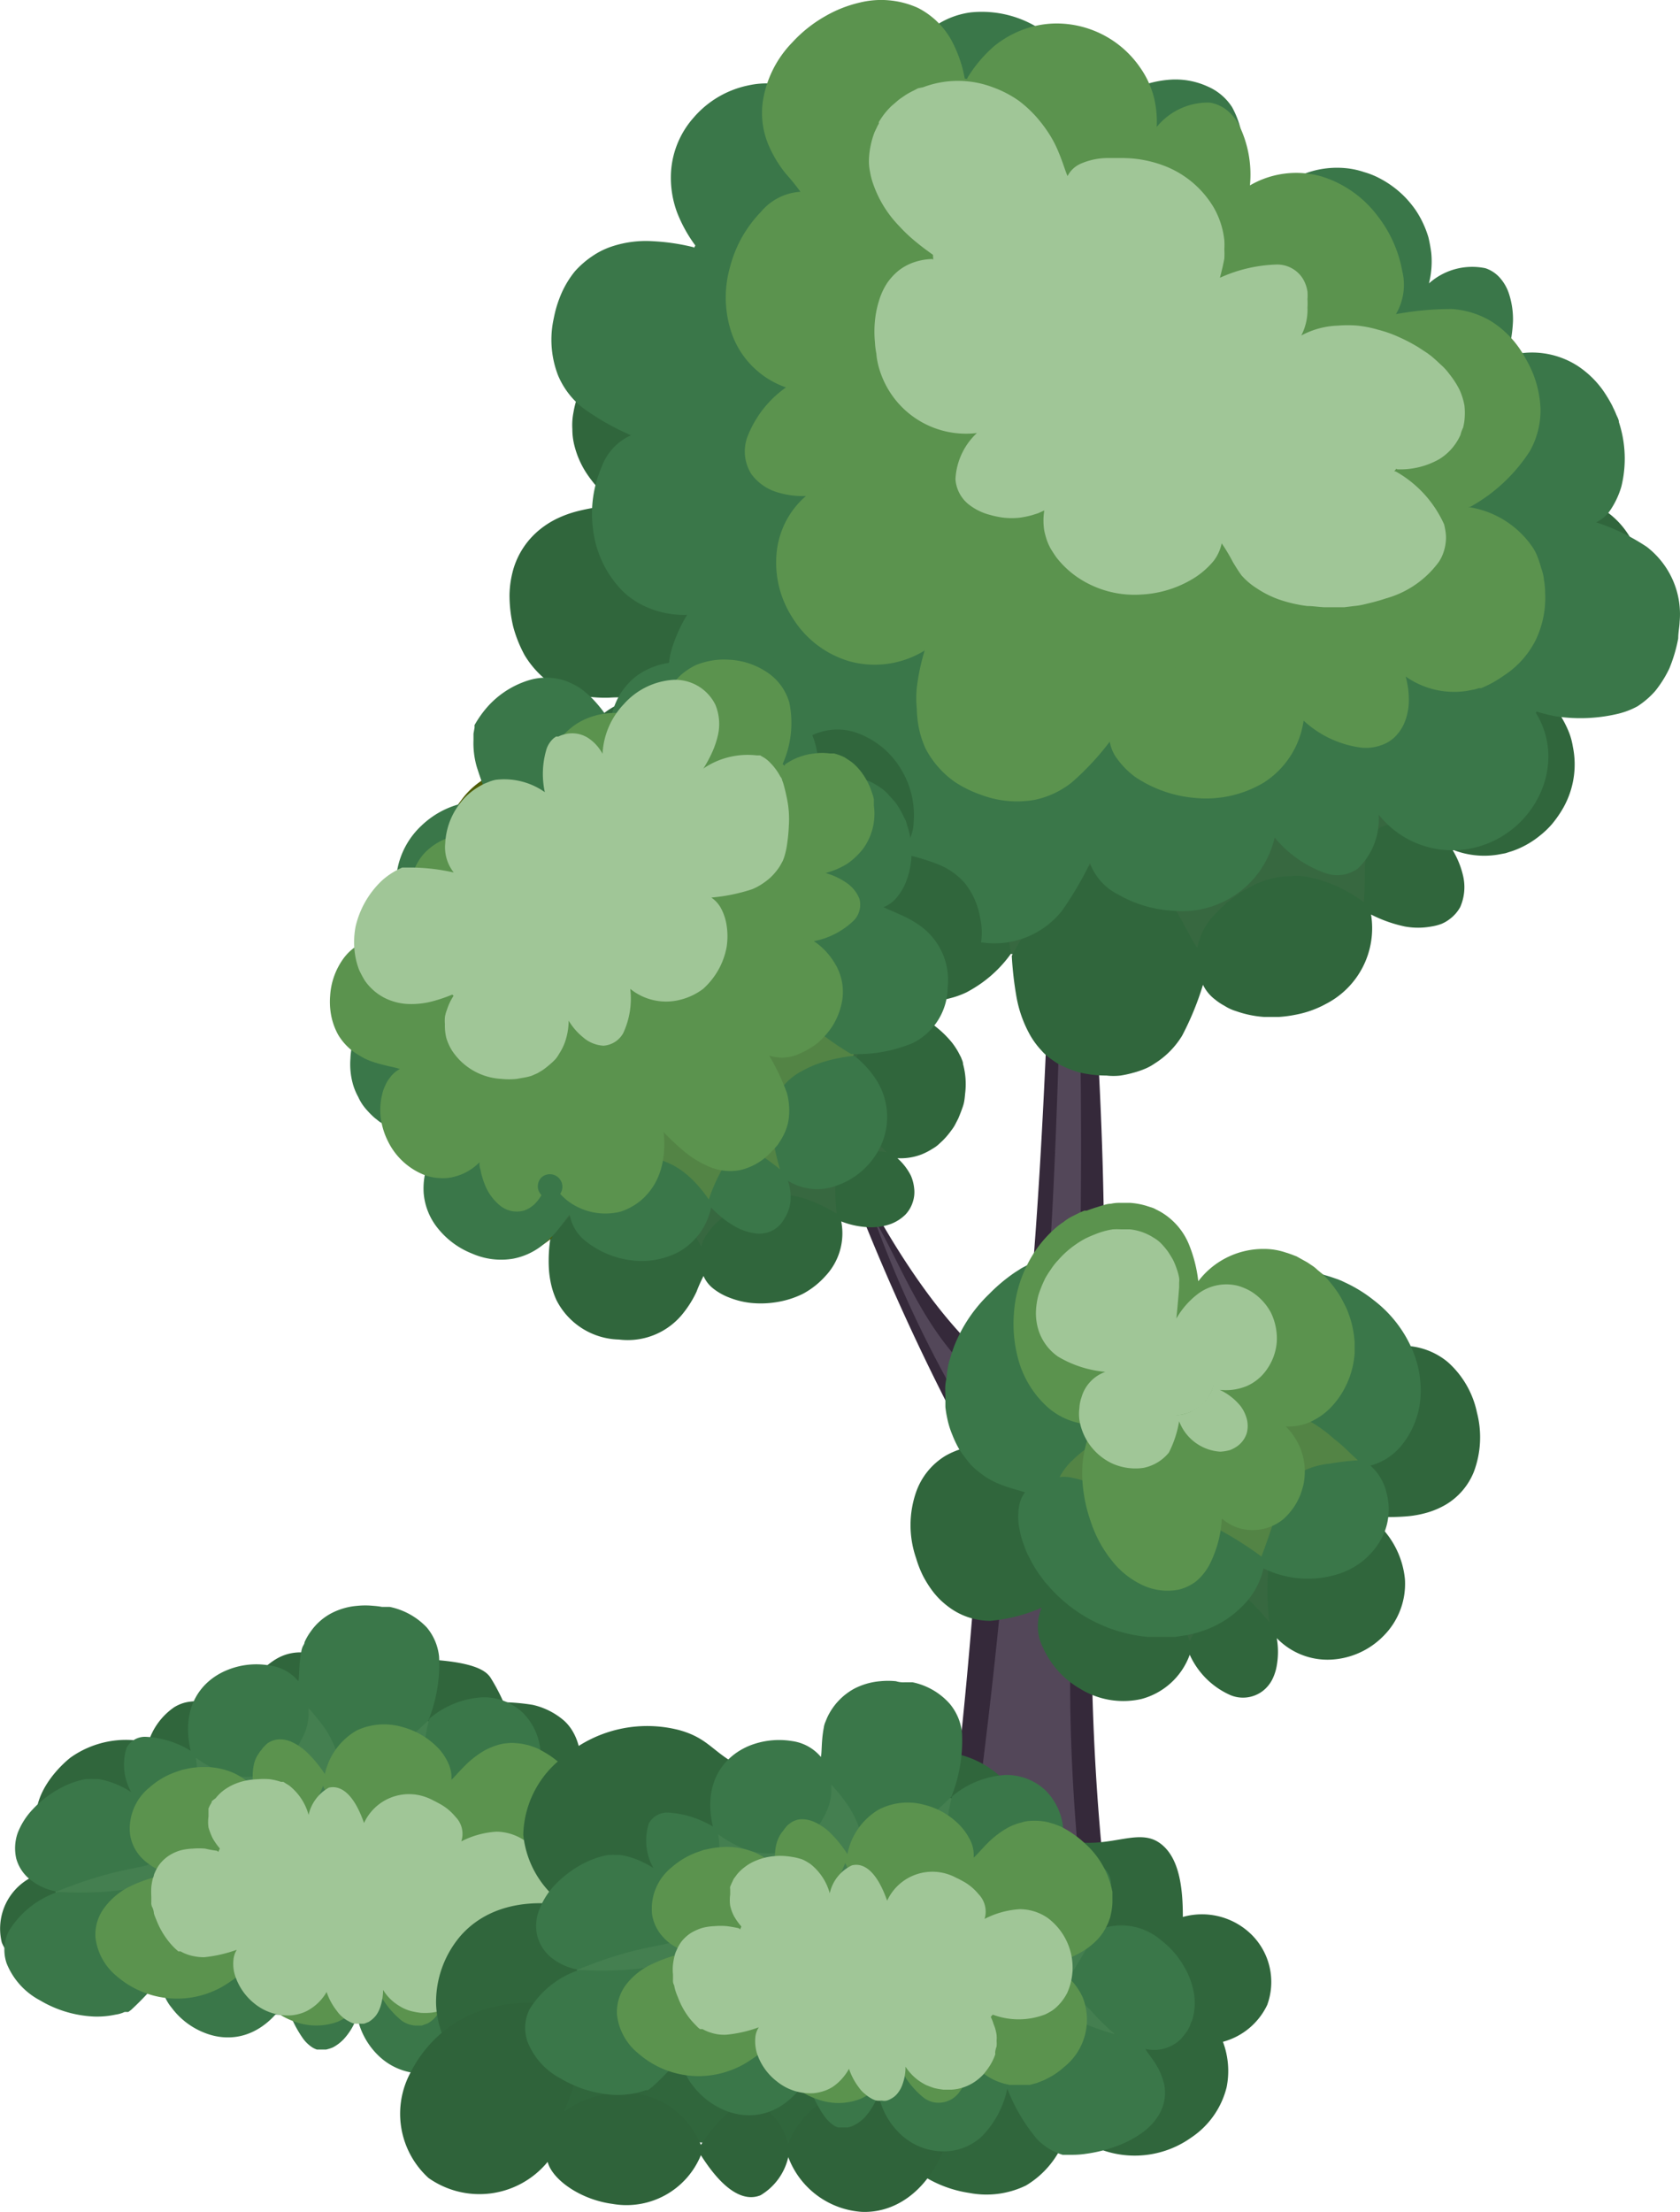 <svg xmlns="http://www.w3.org/2000/svg" viewBox="0 0 95.16 125.26"><defs><style>.cls-1{fill:#35293a;}.cls-2{fill:#534759;}.cls-3{fill:#376840;}.cls-4{fill:#30663c;}.cls-5{fill:#3a7749;}.cls-6{fill:#5b934e;}.cls-7{fill:#a0c697;}.cls-8{fill:#4e5c08;}.cls-9{fill:#538445;}.cls-10{fill:#447f50;}.cls-11{fill:#2f633a;}</style></defs><g id="Слой_2" data-name="Слой 2"><g id="Слой_1-2" data-name="Слой 1"><path class="cls-1" d="M73.36,75.29A25.87,25.87,0,0,1,61.9,87c.06-2.3.17-3.82.34-6.38C63.53,62.06,60.24,40.09,60,30c-.08,8-.48,35.62-2.16,48.29,0,0-5.18-1.79-11.54-16.31a129.26,129.26,0,0,0,9.35,21.29s-1.2,22.08-3.78,31c0,0,7.76.8,11.73-1,0,0-1.84-8.32-1.78-22.26C64.89,89.16,69.79,84.8,73.36,75.29Z"/><path class="cls-2" d="M54,112.28s2.84-19.07,3.18-28.44c0,0-1.34-2.17-2.68-4.18A65.18,65.18,0,0,1,49.5,69c2,3.35,3.51,8.7,9,11,1.34-6,1.68-27.6,1.84-37.3,1,9,1.15,25.73.51,39-.34,6.85.33,7,.33,7s4.68-2.34,7.19-5.18a24.7,24.7,0,0,1-7.36,7c-.83,1.67-.33,16.9,1.34,22.25C60.69,114.45,53.66,114.62,54,112.28Z"/><path class="cls-3" d="M35,28.64c-2.83,11.68,13.1,26.6,29.77,26.2s24.61-13.49,21.83-25.4S41.71.86,35,28.64Z"/><path class="cls-4" d="M48,49.75a7.11,7.11,0,0,0,.24-1.58,2.9,2.9,0,0,0-.3-1.56,1.61,1.61,0,0,0-.52-.52,1.9,1.9,0,0,0-.87-.22,5,5,0,0,0-1.33.12c-.27,0-.56.13-.88.21s-.66.18-1,.3a6.82,6.82,0,0,0,.23-3.77A5.3,5.3,0,0,0,43,41.36a3.35,3.35,0,0,0-.42-.57,3.8,3.8,0,0,0-.46-.52,7,7,0,0,0-2.26-1.42,6,6,0,0,0-1.17-.33,2.8,2.8,0,0,0-1,0c.25-.45,1.18-1.3,1.92-2.3.18-.24.38-.5.54-.76a6.09,6.09,0,0,0,.42-.8,2.7,2.7,0,0,0,.26-.82,2.26,2.26,0,0,0,0-.82,1.9,1.9,0,0,0-.2-.73,2.16,2.16,0,0,0-.42-.57,6.62,6.62,0,0,0-1.36-1l-.9-.49-1-.51c-.66-.35-1.35-.72-2-1.11a11.75,11.75,0,0,0-2.28.35,6.25,6.25,0,0,0-1.12.41,5,5,0,0,0-1,.64,4.54,4.54,0,0,0-1.45,2.15,5.68,5.68,0,0,0-.24,1.53,7.77,7.77,0,0,0,.21,1.8,7.32,7.32,0,0,0,.65,1.62,5.4,5.4,0,0,0,.9,1.12,4.42,4.42,0,0,0,1,.71,4.51,4.51,0,0,0,1,.39,7.48,7.48,0,0,0,1.89.18,10.11,10.11,0,0,1,1.25,0,2.11,2.11,0,0,0-.53.93,3.69,3.69,0,0,0-.17,1.36,5.48,5.48,0,0,0,.27,1.6A6.75,6.75,0,0,0,36.1,45c.17.25.34.5.54.74a5.69,5.69,0,0,0,.66.64,5.14,5.14,0,0,0,1.58.93,5,5,0,0,0,4-.31c-.06.39-.09.76-.11,1.1a7.22,7.22,0,0,0,0,.93,4.33,4.33,0,0,0,.33,1.41,2,2,0,0,0,1.4,1.24,2.65,2.65,0,0,0,1.68-.26,5.24,5.24,0,0,0,1.35-.93,5.64,5.64,0,0,0,0,1.74A5.13,5.13,0,0,0,48,53.85a4.83,4.83,0,0,0,1,1.37,4.3,4.3,0,0,0,.65.55,4.93,4.93,0,0,0,.74.43,4.71,4.71,0,0,0,.81.32,6.21,6.21,0,0,0,.86.16,4.41,4.41,0,0,0,.89,0,4.69,4.69,0,0,0,.91-.16,4.86,4.86,0,0,0,.9-.33,7.86,7.86,0,0,0,.87-.54A7.11,7.11,0,0,0,57.27,54a12.08,12.08,0,0,0-.54-2.21,6.68,6.68,0,0,0-.37-.87,5.13,5.13,0,0,0-.43-.76,4.88,4.88,0,0,0-.48-.62,4.18,4.18,0,0,0-.53-.5,3,3,0,0,0-.57-.38,3.71,3.71,0,0,0-.61-.28,4,4,0,0,0-.66-.17,5.23,5.23,0,0,0-.68-.07,5.82,5.82,0,0,0-1.44.14,7,7,0,0,0-1.49.53A7.61,7.61,0,0,0,48,49.75Z"/><path class="cls-4" d="M81.55,47.41a7.54,7.54,0,0,0-1.49-.58,3,3,0,0,0-1.53-.1,1.17,1.17,0,0,0-.6.34,2.27,2.27,0,0,0-.22.32,1.78,1.78,0,0,0-.18.43,6.24,6.24,0,0,0-.22,1.28c0,.53,0,1.2-.06,2a7.67,7.67,0,0,0-3.44-1.48,3,3,0,0,0-.73,0,4,4,0,0,0-.7.06,5.24,5.24,0,0,0-1.29.41l-.6.32a4.24,4.24,0,0,0-.56.38,6,6,0,0,0-1,.88,3.7,3.7,0,0,0-1.11,2c-.34-.4-.81-1.57-1.54-2.6A6.54,6.54,0,0,0,65,49.66l-.4-.26a3.61,3.61,0,0,0-.44-.22,2.6,2.6,0,0,0-.47-.16,4.71,4.71,0,0,0-.52-.09,3.35,3.35,0,0,0-1,0,3,3,0,0,0-.88.26l-.41.23c-.13.09-.26.17-.38.27a5.87,5.87,0,0,0-.72.69,13,13,0,0,0-1.3,1.75c-.4.64-.79,1.32-1.17,2a19.57,19.57,0,0,0,.26,2.29,6.88,6.88,0,0,0,.75,2.15,4.61,4.61,0,0,0,.67.92,2.72,2.72,0,0,0,.43.4c.15.12.32.23.49.34a5.9,5.9,0,0,0,1.22.5,6.62,6.62,0,0,0,1.54.18,3.57,3.57,0,0,0,.8,0,5.93,5.93,0,0,0,.73-.16,5,5,0,0,0,.65-.22,2.94,2.94,0,0,0,.55-.3,4.81,4.81,0,0,0,1.56-1.58,16.44,16.44,0,0,0,1.18-2.88,2.29,2.29,0,0,0,.68.83,3.17,3.17,0,0,0,.54.36,2.56,2.56,0,0,0,.65.3,6,6,0,0,0,1.57.33h.88a6.94,6.94,0,0,0,.9-.12,5.81,5.81,0,0,0,1.75-.62,4.82,4.82,0,0,0,2.55-5.06,7.7,7.7,0,0,0,1.92.68,4.15,4.15,0,0,0,1.49,0,2.91,2.91,0,0,0,.58-.15,2,2,0,0,0,.45-.26,2.13,2.13,0,0,0,.61-.69,2.81,2.81,0,0,0,.17-1.74,4.92,4.92,0,0,0-.62-1.52,4.84,4.84,0,0,0,2.58.29l.43-.08.41-.13a5.11,5.11,0,0,0,1.56-.88,4.92,4.92,0,0,0,.66-.63,6.46,6.46,0,0,0,.54-.75,5,5,0,0,0,.65-3.65,3.89,3.89,0,0,0-.3-1,6.18,6.18,0,0,0-.5-.91A6.68,6.68,0,0,0,86.6,38.8a16.59,16.59,0,0,0-2.19.52,7.2,7.2,0,0,0-.88.33c-.26.12-.53.24-.75.37A4.12,4.12,0,0,0,81,41.88a3.49,3.49,0,0,0-.2.57,3.24,3.24,0,0,0-.12.62,6.18,6.18,0,0,0,0,1.36l.06.37a2.38,2.38,0,0,0,.06.37,6.49,6.49,0,0,0,.19.76A9,9,0,0,0,81.55,47.41Z"/><path class="cls-4" d="M73.93,18.49a6.2,6.2,0,0,0-.09,1.61,2.74,2.74,0,0,0,.46,1.52,1.64,1.64,0,0,0,1.49.61,9.33,9.33,0,0,0,3.16-1A7,7,0,0,0,79.17,25a5,5,0,0,0,1.65,2.22A7,7,0,0,0,83,28.32a5.12,5.12,0,0,0,2.13.21,3.89,3.89,0,0,1-.34.36c-.15.14-.34.29-.54.45s-.42.33-.66.49-.49.31-.73.44a.86.86,0,0,0-.18.14l-.17.17a3.51,3.51,0,0,0-.33.34,5.73,5.73,0,0,0-.57.73,3.36,3.36,0,0,0-.39.81,2.18,2.18,0,0,0-.11.44,3.84,3.84,0,0,0,0,.48,2.88,2.88,0,0,0,.44,1.68,4.07,4.07,0,0,0,.55.69,6.32,6.32,0,0,0,.72.64,16.9,16.9,0,0,0,1.8,1.18l2,1.13a9.12,9.12,0,0,0,1.15-.11,11.34,11.34,0,0,0,1.14-.2,6.71,6.71,0,0,0,2.15-.87,4.41,4.41,0,0,0,1.58-1.79,4.94,4.94,0,0,0,.41-1.34,6.51,6.51,0,0,0,0-1.65,4.74,4.74,0,0,0-.13-.84,6.49,6.49,0,0,0-.23-.75A5.15,5.15,0,0,0,92,29.94a4.62,4.62,0,0,0-1.32-1.17l-.23-.14-.25-.14a4.84,4.84,0,0,0-1-.48,5.69,5.69,0,0,0-.91-.2,6.52,6.52,0,0,1-.74-.09,5,5,0,0,1-.54-.06,2,2,0,0,0,.56-1,3.87,3.87,0,0,0,.12-.68,5,5,0,0,0,0-.77,6.57,6.57,0,0,0-1.38-3.32,5.7,5.7,0,0,0-3.08-2,5,5,0,0,0-3.91.77,6.47,6.47,0,0,0-.63-3.38,1.93,1.93,0,0,0-1.5-1.07,2.74,2.74,0,0,0-1.63.43,5,5,0,0,0-1.25,1,5.59,5.59,0,0,0-.11-1.73,5.12,5.12,0,0,0-.61-1.56,5.2,5.2,0,0,0-2.44-2.17A4.89,4.89,0,0,0,67.79,12a5.66,5.66,0,0,0-1.72.9,7.54,7.54,0,0,0-1.58,1.66c.52,3.33,2,5,3.77,5.56a5,5,0,0,0,2.86,0,6.58,6.58,0,0,0,1.47-.63A7.77,7.77,0,0,0,73.93,18.49Z"/><path class="cls-4" d="M39.89,19.87a8.1,8.1,0,0,0,1.5.6,6.91,6.91,0,0,0,.79.16,2.18,2.18,0,0,0,.72,0,1.3,1.3,0,0,0,.57-.32,2.14,2.14,0,0,0,.41-.72,6.68,6.68,0,0,0,.24-1.26c.07-.52.1-1.18.15-1.95.31.25.61.46.9.65a9.17,9.17,0,0,0,.86.5,6.5,6.5,0,0,0,1.55.55,4.73,4.73,0,0,0,2.71-.23,7.32,7.32,0,0,0,2.28-1.39,3.87,3.87,0,0,0,1.27-1.86c.31.44.69,1.6,1.34,2.7a6.09,6.09,0,0,0,1.22,1.51,3.74,3.74,0,0,0,1.87.86,3.92,3.92,0,0,0,3.65-1.31,19.63,19.63,0,0,0,2.55-3.7,11.56,11.56,0,0,0-.93-4.45,4.53,4.53,0,0,0-4.07-2.48,5.18,5.18,0,0,0-2.68.55,5,5,0,0,0-1.66,1.47,16.83,16.83,0,0,0-1.4,2.78A3.11,3.11,0,0,0,52,10.9a6.25,6.25,0,0,0-3.33-.5A5.79,5.79,0,0,0,45.27,12a4.44,4.44,0,0,0-1,1.65,4.88,4.88,0,0,0-.25,1,5.53,5.53,0,0,0,0,1.15,6.83,6.83,0,0,0-1.9-.77,4,4,0,0,0-1.5-.08,2.56,2.56,0,0,0-1.07.39,1.89,1.89,0,0,0-.37.32,2,2,0,0,0-.26.38,2.2,2.2,0,0,0-.26.86,3.39,3.39,0,0,0,0,.9,4.51,4.51,0,0,0,.61,1.53,4.84,4.84,0,0,0-1.72-.35,5.09,5.09,0,0,0-1.73.31,5.37,5.37,0,0,0-2.72,2.34,5.18,5.18,0,0,0-.62,1.74,3.69,3.69,0,0,0-.06.94,3.73,3.73,0,0,0,.12.94A5.13,5.13,0,0,0,33.36,27,7.12,7.12,0,0,0,35,28.65a12,12,0,0,0,2.21-.51,8.21,8.21,0,0,0,1.63-.73,7,7,0,0,0,.63-.43,4.42,4.42,0,0,0,.5-.47,3.61,3.61,0,0,0,.68-1A4.7,4.7,0,0,0,40.9,23a9.31,9.31,0,0,0-.33-1.48A9.57,9.57,0,0,0,39.89,19.87Z"/><path class="cls-5" d="M39.33,14c-4.4,7.51-3.57,21,7.14,29.77,9,7.29,36.54,4.21,40.89-4C94.11,27,83.36,14.47,70.08,12,59.57,10,51.63-7.08,39.33,14Z"/><path class="cls-5" d="M42.84,39.46A7,7,0,0,0,43.61,38a3,3,0,0,0,.27-1.56,1.37,1.37,0,0,0-.3-.67,2,2,0,0,0-.72-.54,5.76,5.76,0,0,0-1.28-.4c-.54-.11-1.18-.22-2-.31A7.76,7.76,0,0,0,41.12,32a5.39,5.39,0,0,0,0-3.66A7.65,7.65,0,0,0,39.69,26a5.56,5.56,0,0,0-.9-.85,2.79,2.79,0,0,0-.94-.48c.43-.3,1.63-.66,2.74-1.27a6.73,6.73,0,0,0,1.56-1.09,3.6,3.6,0,0,0,1-1.62,4.1,4.1,0,0,0,.1-.48,3.38,3.38,0,0,0,0-.45,3,3,0,0,0-.13-.84,3.42,3.42,0,0,0-.35-.81,6.09,6.09,0,0,0-.52-.8c-.44-.57-.91-1.12-1.4-1.64S39.79,14.52,39.28,14a12.05,12.05,0,0,0-2.3-.34,6.14,6.14,0,0,0-2.33.3,4.43,4.43,0,0,0-1.09.54,5.21,5.21,0,0,0-1,.87,5.5,5.5,0,0,0-.76,1.25,7.08,7.08,0,0,0-.28.77c-.08.27-.14.56-.2.87a5.59,5.59,0,0,0,.29,3A4.62,4.62,0,0,0,33,23.09a14.25,14.25,0,0,0,2.74,1.56,3.14,3.14,0,0,0-1.66,1.79,6.65,6.65,0,0,0-.5,3.44,6,6,0,0,0,1.56,3.46,4,4,0,0,0,.74.63,4.46,4.46,0,0,0,.89.47,5.25,5.25,0,0,0,2.15.38,8.53,8.53,0,0,0-.85,1.87,4.43,4.43,0,0,0-.2,1.49,2.55,2.55,0,0,0,.28,1.08,2,2,0,0,0,.62.69,2.78,2.78,0,0,0,1.71.41,4.92,4.92,0,0,0,1.6-.38,5.36,5.36,0,0,0-.6,1.65,5.08,5.08,0,0,0,0,1.74,5.43,5.43,0,0,0,1.67,3.1,3.17,3.17,0,0,0,.34.3,4,4,0,0,0,.39.29c.16.11.32.2.48.29s.33.17.49.24a6.82,6.82,0,0,0,1,.31,4.76,4.76,0,0,0,1,.07,5.41,5.41,0,0,0,3.86-2A13.3,13.3,0,0,0,49.93,42c-.1-.24-.18-.46-.28-.66a5.54,5.54,0,0,0-.3-.53l-.15-.22-.15-.2-.22-.22L48.57,40A5.3,5.3,0,0,0,46,39a6,6,0,0,0-1.58,0A8,8,0,0,0,42.84,39.46Z"/><path class="cls-5" d="M77.84,45.28a4.53,4.53,0,0,0-2.45-2,1.74,1.74,0,0,0-1.56.57,9.11,9.11,0,0,0-1.72,2.91A5.71,5.71,0,0,0,66.05,44a7.28,7.28,0,0,0-2.72,1.11,3.6,3.6,0,0,0-1.52,1.75c-.28-.45-.6-1.65-1.24-2.79a4.73,4.73,0,0,0-3.18-2.53,3.89,3.89,0,0,0-2.06.09,4.84,4.84,0,0,0-1.65,1,26.84,26.84,0,0,0-2.84,3.45,9.87,9.87,0,0,0,.66,4.56A4.65,4.65,0,0,0,53,52.45a5.53,5.53,0,0,0,2.69.93,4.88,4.88,0,0,0,4.47-1.81,20,20,0,0,0,1.58-2.68,3.26,3.26,0,0,0,1.6,1.77,7,7,0,0,0,3.15.92,5.37,5.37,0,0,0,5.71-4.15,6.53,6.53,0,0,0,2.83,2,2,2,0,0,0,1.88-.24,3.86,3.86,0,0,0,1.18-3.06A5.3,5.3,0,0,0,81,48a5.4,5.4,0,0,0,3.54-.35A5.52,5.52,0,0,0,87.3,44.8a5,5,0,0,0,.4-2.16A4.68,4.68,0,0,0,87,40.38c-1.66-.35-2.85-.7-3.83-.79a3.82,3.82,0,0,0-2.49.51,5.29,5.29,0,0,0-1.87,2A7.42,7.42,0,0,0,77.84,45.28Z"/><path class="cls-5" d="M80.28,16.77a4.8,4.8,0,0,0-.2,3.15,1.56,1.56,0,0,0,.46.56,2.1,2.1,0,0,0,.84.32,5.92,5.92,0,0,0,1.33,0,16.52,16.52,0,0,0,2-.22,8,8,0,0,0-.9,3.68,5.22,5.22,0,0,0,.25,1.41,4.62,4.62,0,0,0,.23.62,2.69,2.69,0,0,0,.16.29,1.59,1.59,0,0,0,.15.29,7.83,7.83,0,0,0,1.71,1.92,5.68,5.68,0,0,0,1,.68,2.78,2.78,0,0,0,1,.35c-.41.33-1.54.81-2.62,1.43a7.41,7.41,0,0,0-1.49,1,3.1,3.1,0,0,0-.56.64c-.06.11-.15.23-.21.36a2.86,2.86,0,0,0-.15.41,2.38,2.38,0,0,0-.12.84,2.25,2.25,0,0,0,.12.81,4.05,4.05,0,0,0,.33.81,7,7,0,0,0,.51.82,18.39,18.39,0,0,0,1.37,1.69c.27.25.54.51.8.79s.5.57.73.87a8.88,8.88,0,0,0,1.13.28,9.24,9.24,0,0,0,3.51-.15A4.51,4.51,0,0,0,92.75,40a4.84,4.84,0,0,0,1-.86,6.46,6.46,0,0,0,.8-1.27,8.51,8.51,0,0,0,.51-1.72c0-.33.07-.64.08-.94a4.78,4.78,0,0,0-.37-2.32,4.85,4.85,0,0,0-1.49-1.92,11.72,11.72,0,0,0-2.87-1.39,2,2,0,0,0,.83-.73,4.8,4.8,0,0,0,.6-1.3,6.63,6.63,0,0,0-.14-3.64c0-.16-.11-.32-.17-.48s-.14-.3-.21-.46a8.18,8.18,0,0,0-.52-.86,5.44,5.44,0,0,0-1.44-1.39,4.78,4.78,0,0,0-4-.54,8,8,0,0,0,.34-2,4.67,4.67,0,0,0-.21-1.49,2.56,2.56,0,0,0-.57-1,1.9,1.9,0,0,0-.78-.5,3.67,3.67,0,0,0-3.2.86,5.11,5.11,0,0,0,.13-1.74,8.85,8.85,0,0,0-.16-.87,5.64,5.64,0,0,0-.31-.81,5.29,5.29,0,0,0-.44-.77,6.13,6.13,0,0,0-.57-.69,5.7,5.7,0,0,0-1.46-1.08,4.44,4.44,0,0,0-.85-.34,4.7,4.7,0,0,0-.9-.21,5.23,5.23,0,0,0-1.89.11,5.42,5.42,0,0,0-1.84.85,6,6,0,0,0-.85.73,7.6,7.6,0,0,0-.77.93c.07.39.15.78.26,1.17a9,9,0,0,0,.33,1,7.61,7.61,0,0,0,.39.88,5.7,5.7,0,0,0,.43.76,5.37,5.37,0,0,0,1,1.13,5.72,5.72,0,0,0,.57.39,4.15,4.15,0,0,0,.6.29,4.59,4.59,0,0,0,1.32.29h.72a6,6,0,0,0,.73-.07l.76-.18c.25-.07.5-.16.76-.26A9.22,9.22,0,0,0,80.28,16.77Z"/><path class="cls-5" d="M46.21,6.06a9.2,9.2,0,0,0,1.37.85A3.84,3.84,0,0,0,49,7.37a1.11,1.11,0,0,0,1-.67c.15-.27.31-.61.52-1.08.1-.23.22-.48.36-.77s.31-.61.51-.94c.33.72.64,1.33.93,1.85A8.3,8.3,0,0,0,53.15,7a4.46,4.46,0,0,0,2.14,1.45c1.71.61,4.05.65,5-.21a26.36,26.36,0,0,0-.3,3.07,4.79,4.79,0,0,0,.52,2.1,5,5,0,0,0,2,2,6.12,6.12,0,0,0,3,.91,4.76,4.76,0,0,0,2.5-.61A5.39,5.39,0,0,0,69,15a5.66,5.66,0,0,0,.42-.43l.19-.23a1,1,0,0,0,.17-.24c.4-.64.78-1.32,1.16-2a18,18,0,0,0-.34-2.3,1.31,1.31,0,0,1,0-.28V9.28l-.07-.54a5.09,5.09,0,0,0-.17-1,5.17,5.17,0,0,0-.57-1.67A3.1,3.1,0,0,0,68.41,4.9a4.39,4.39,0,0,0-2.11-.39,6,6,0,0,0-2,.49c-1.22.52-2.18,1.32-2.68,1.53a3.3,3.3,0,0,0-.38-2.34A6.46,6.46,0,0,0,59,1.7a6.09,6.09,0,0,0-4-1,4.64,4.64,0,0,0-2,.75,4,4,0,0,0-1.41,1.76,4.5,4.5,0,0,0-3.15-2A2.64,2.64,0,0,0,46.17,2a2.63,2.63,0,0,0-.66,1.75,4.33,4.33,0,0,0,.31,1.63,4.73,4.73,0,0,0-3.45-.54,5.56,5.56,0,0,0-3.08,1.82A5.1,5.1,0,0,0,38,10a5.68,5.68,0,0,0,.34,2,8,8,0,0,0,1.12,2,9.76,9.76,0,0,0,2.29.06,7.64,7.64,0,0,0,1.83-.38A4.91,4.91,0,0,0,46,11.83a5.16,5.16,0,0,0,.83-2.61A9.45,9.45,0,0,0,46.21,6.06Z"/><path class="cls-6" d="M54.63,4.45c-10.44-1.37-15.13,24.73-1,32.93s25.63,2,29.26-2.29S77.63,7.47,54.63,4.45Z"/><path class="cls-6" d="M46.52,27.76a7.36,7.36,0,0,0,1.21-1.09,3.15,3.15,0,0,0,.79-1.4A1.72,1.72,0,0,0,48,23.74a10.87,10.87,0,0,0-2.78-1.92c2.81-1.59,3.6-3.57,3.68-5.51a8.48,8.48,0,0,0-.41-2.78,4,4,0,0,0-1.19-1.95,5.7,5.7,0,0,1,1.24-.05h1.78a6.25,6.25,0,0,0,3.14-.75.61.61,0,0,0,.25-.34,1,1,0,0,0,0-.42,5.67,5.67,0,0,1-.15-1.42,10.6,10.6,0,0,1,1.09-4.13,7.31,7.31,0,0,0-.78-2.23A4.52,4.52,0,0,0,52,.45a5.06,5.06,0,0,0-3.32-.3,7.08,7.08,0,0,0-1.94.77A7.62,7.62,0,0,0,44.88,2.4a6.12,6.12,0,0,0-1.67,3.33,4.68,4.68,0,0,0,.32,2.48,6.8,6.8,0,0,0,1,1.65,12.8,12.8,0,0,1,.81,1A3.17,3.17,0,0,0,43.1,12a7,7,0,0,0-1.76,3.16,6.26,6.26,0,0,0,.18,3.92,5,5,0,0,0,3,2.86,6.11,6.11,0,0,0-2.2,2.84,2.4,2.4,0,0,0,.24,2.07A2.83,2.83,0,0,0,44,27.87a4.84,4.84,0,0,0,1.65.22A4.86,4.86,0,0,0,44,31.21,5.73,5.73,0,0,0,44.9,35a5.65,5.65,0,0,0,3.25,2.46,5.39,5.39,0,0,0,4.35-.7,14.57,14.57,0,0,0,.31-4.06,4.52,4.52,0,0,0-.92-2.5,5.69,5.69,0,0,0-2.17-1.59A8.67,8.67,0,0,0,46.52,27.76Z"/><path class="cls-6" d="M79.26,37.59a8.14,8.14,0,0,0-1.33-.93,5.37,5.37,0,0,0-.78-.33,2.4,2.4,0,0,0-.75-.12,1.61,1.61,0,0,0-.71.2,2.24,2.24,0,0,0-.65.65,12.63,12.63,0,0,0-1.27,3.12,7.67,7.67,0,0,0-3.1-2.3,5.73,5.73,0,0,0-2.93-.3,8.39,8.39,0,0,0-2.67.88,5,5,0,0,0-1.06.7,2.65,2.65,0,0,0-.68.81c-.21-.49-.34-1.72-.73-2.95a6.42,6.42,0,0,0-.85-1.77,4.09,4.09,0,0,0-1.62-1.35,4.42,4.42,0,0,0-1-.36,4.21,4.21,0,0,0-1-.07,4.78,4.78,0,0,0-1,.19,5.7,5.7,0,0,0-1,.37,7.52,7.52,0,0,0-1,.56c-.29.2-.59.43-.89.66l-1.81,1.42a11.9,11.9,0,0,0-.5,2.28,5.92,5.92,0,0,0,0,1.19,6.33,6.33,0,0,0,.13,1.15,5.57,5.57,0,0,0,.37,1.11,5.32,5.32,0,0,0,1.68,1.9,6.76,6.76,0,0,0,1.48.72,5.78,5.78,0,0,0,3,.28,5,5,0,0,0,2.13-1A15.4,15.4,0,0,0,62.86,42a2.2,2.2,0,0,0,.44,1,4.74,4.74,0,0,0,1,1,7.16,7.16,0,0,0,3.41,1.19,6.39,6.39,0,0,0,3.89-.88,5,5,0,0,0,2.24-3.5,5.92,5.92,0,0,0,3.27,1.53,2.55,2.55,0,0,0,1.16-.15,2,2,0,0,0,.82-.54,2.49,2.49,0,0,0,.49-.79,3.47,3.47,0,0,0,.21-.9,4.84,4.84,0,0,0-.17-1.65,4.76,4.76,0,0,0,3.45.82l.47-.09.24-.07h.12l.14-.06a6.1,6.1,0,0,0,1.11-.63,5.16,5.16,0,0,0,1.82-2,5.5,5.5,0,0,0,.55-2.71q0-.35-.06-.69a2.6,2.6,0,0,0-.15-.67c-.06-.22-.13-.44-.21-.65a2.73,2.73,0,0,0-.27-.54,5.35,5.35,0,0,0-3.77-2.32,15.91,15.91,0,0,0-2.88,2.86c-.07.1-.15.21-.22.23l-.2.15-.3.25a.92.92,0,0,0-.29.44,2,2,0,0,0,0,.59v.74a2,2,0,0,0-.06.35A9.32,9.32,0,0,0,79.26,37.59Z"/><path class="cls-6" d="M65,8a4.55,4.55,0,0,0,.47,3.19,1.46,1.46,0,0,0,.6.5,2.15,2.15,0,0,0,1,.19,10.22,10.22,0,0,0,3.31-.8,6.15,6.15,0,0,0,2.07,6.42A8.27,8.27,0,0,0,75,18.88a3.79,3.79,0,0,0,2.33.13c-.18.51-.93,1.5-1.45,2.7a6.21,6.21,0,0,0-.53,1.94,4.22,4.22,0,0,0,.36,2.13A4,4,0,0,0,77,27.44a5.1,5.1,0,0,0,1.8.79,25.79,25.79,0,0,0,4.47.48,9.46,9.46,0,0,0,3.39-3.17,4.73,4.73,0,0,0,.6-2.35,6,6,0,0,0-.85-2.89,5.56,5.56,0,0,0-2-2.14,5,5,0,0,0-2.19-.66,17.5,17.5,0,0,0-3.15.29,3.27,3.27,0,0,0,.36-2.43A7.16,7.16,0,0,0,78,12.19,6.28,6.28,0,0,0,74.88,10a5.2,5.2,0,0,0-4.08.5A6.36,6.36,0,0,0,70.14,7a2.63,2.63,0,0,0-.75-.84,2.13,2.13,0,0,0-.87-.35,3.74,3.74,0,0,0-3,1.38,5.8,5.8,0,0,0-.18-1.76,5.16,5.16,0,0,0-.75-1.59,5.75,5.75,0,0,0-4.66-2.51,5.45,5.45,0,0,0-1.88.31,5.74,5.74,0,0,0-1.77,1,7.61,7.61,0,0,0-1.5,1.8,12,12,0,0,0,.85,2.15A7.85,7.85,0,0,0,56.7,8.14a5.06,5.06,0,0,0,2.58,1.59,5.77,5.77,0,0,0,3-.13A7.31,7.31,0,0,0,65.18,8Z"/><path class="cls-7" d="M79,26.66c-2.49,2.92-16.57,4.72-20.24,1.59S51.13,14.1,53.62,11.18s11,1.23,14.69,4.37S81.51,23.74,79,26.66Z"/><path class="cls-7" d="M55.45,24.42a3.83,3.83,0,0,0-1.33,2.72,2,2,0,0,0,.85,1.5,3.23,3.23,0,0,0,1.11.52,5.14,5.14,0,0,0,.78.16,4.41,4.41,0,0,0,.89,0,5.63,5.63,0,0,0,.69-.14l.35-.11.36-.16a3.63,3.63,0,0,0,0,1.14,4.94,4.94,0,0,0,.15.55,3.22,3.22,0,0,0,.23.5c.1.16.2.32.31.47A5.31,5.31,0,0,0,61,32.67a5.74,5.74,0,0,0,3.64,1,6.25,6.25,0,0,0,3.1-1,4.74,4.74,0,0,0,1-.9,2.47,2.47,0,0,0,.46-1,10.43,10.43,0,0,1,.64,1.07c.14.23.29.48.48.74a3.86,3.86,0,0,0,.84.72,5.72,5.72,0,0,0,1.23.63,7.86,7.86,0,0,0,1.66.39c.33,0,.66.06,1,.07h1.08l.58-.07a4,4,0,0,0,.59-.1c.38-.09.79-.19,1.2-.33a5.55,5.55,0,0,0,3-2.07,2.23,2.23,0,0,0,.27-.56,2.57,2.57,0,0,0,.12-.55,2.26,2.26,0,0,0,0-.52,3.86,3.86,0,0,0-.09-.49,6.48,6.48,0,0,0-2.74-3A40.31,40.31,0,0,1,71.82,25a13.76,13.76,0,0,1-2-.88,3.11,3.11,0,0,1-.52-.34,2,2,0,0,1,.31.69,5.33,5.33,0,0,1,.11,1.49,6,6,0,0,1-.1.85c-.08.29-.17.56-.24.82A9.4,9.4,0,0,1,69,28.76a2.57,2.57,0,0,0-.57-.88,4.42,4.42,0,0,0-1-.78,7,7,0,0,0-2.48-1,4.42,4.42,0,0,0-2.59.24c-.2.09-.42.21-.63.33l-.32.22-.31.25-.34.28-.38.3c-.27.21-.56.43-.88.66v-.71a4.2,4.2,0,0,1,.08-.62,2.78,2.78,0,0,1,.15-.7c0-.21.09-.37.12-.54a2.48,2.48,0,0,0,0-.86,1.17,1.17,0,0,0-.79-.89,5.66,5.66,0,0,0-2.89,0,7.86,7.86,0,0,0,1.63-2.79,4.87,4.87,0,0,0,.14-2.7,3.89,3.89,0,0,0-.22-.6,1.59,1.59,0,0,0-.15-.29c0-.06-.07-.05-.12-.09s-.47-.27-.87-.48-.9-.49-1.53-.89-1.37-.92-2.24-1.55a3.39,3.39,0,0,0-1,.17,3,3,0,0,0-.88.46,3.37,3.37,0,0,0-.68.73,3.77,3.77,0,0,0-.46,1,5.53,5.53,0,0,0-.23,1.13,6.42,6.42,0,0,0,0,1.24,4.52,4.52,0,0,0,.08.63,3.32,3.32,0,0,0,.06.44,4.78,4.78,0,0,0,.25.84,5.12,5.12,0,0,0,5.49,3.2Z"/><path class="cls-7" d="M73.71,19a3.21,3.21,0,0,0,.35-1.58,3.84,3.84,0,0,0,0-.48,2.94,2.94,0,0,0,0-.42,2,2,0,0,0-.27-.75,1.72,1.72,0,0,0-1.47-.79,8.34,8.34,0,0,0-3.22.75c.1-.38.19-.75.25-1.09a4.51,4.51,0,0,0,0-.52,4.34,4.34,0,0,0,0-.51,4.74,4.74,0,0,0-.59-1.84A5.58,5.58,0,0,0,66,9.41,6.8,6.8,0,0,0,64.38,9a7.34,7.34,0,0,0-.81-.05h-.83a3.84,3.84,0,0,0-1.5.31,1.52,1.52,0,0,0-.77.71c-.13-.28-.26-.76-.5-1.33a6.34,6.34,0,0,0-.47-.94,8,8,0,0,0-.73-1,6.75,6.75,0,0,0-1.07-1,6.21,6.21,0,0,0-1.47-.76,5.57,5.57,0,0,0-3.94,0L52,5l-.25.13a4.31,4.31,0,0,0-.47.26c-.14.1-.29.19-.42.3L50.5,6a4.1,4.1,0,0,0-.6.72l-.12.19V7h0l-.06.1-.18.38A4.85,4.85,0,0,0,49.22,9a3,3,0,0,0,.06.73,4.12,4.12,0,0,0,.18.69,6.46,6.46,0,0,0,1.46,2.37,8.9,8.9,0,0,0,1,.94c.35.29.71.55,1.07.8a16.63,16.63,0,0,1,4.54,1.19,7.61,7.61,0,0,1,1.55.87,2.49,2.49,0,0,1,.44.42,2.61,2.61,0,0,1-.22-.83,5.91,5.91,0,0,1,.07-1.57,7.5,7.5,0,0,1,.86-2.65A11.43,11.43,0,0,0,60.72,14a1.86,1.86,0,0,0,.3.53c.13.18.27.35.42.52a7.35,7.35,0,0,0,1,.93,4.81,4.81,0,0,0,2.62,1,5.68,5.68,0,0,0,1.64-.16l.46-.13a3.94,3.94,0,0,1,.49-.14,6,6,0,0,0,1-.44A7,7,0,0,0,69,19.51a1.8,1.8,0,0,0,1.29,1.15,2.1,2.1,0,0,0,.79,0,2.73,2.73,0,0,0,.41-.1c.12-.06.22-.13.34-.2.47-.27,1-.58,1.38-.85-.23.53-.42,1-.61,1.44s-.36.79-.51,1.09c-.3.6-.55.92-.4,1.12s.24.19.57.3.82.25,1.48.47a23.07,23.07,0,0,1,2.41,1c.93.46,1.91,1,3,1.65A4.49,4.49,0,0,0,81.53,26a3.09,3.09,0,0,0,1.2-1.38,1.67,1.67,0,0,1,.14-.39,2.84,2.84,0,0,0,.08-.42,4,4,0,0,0,0-.85,3.84,3.84,0,0,0-.28-.89,5,5,0,0,0-.56-.87,3.62,3.62,0,0,0-.36-.42l-.43-.4-.23-.2L80.85,20l-.52-.34a9.77,9.77,0,0,0-1.11-.58,7.06,7.06,0,0,0-1.17-.41,6.62,6.62,0,0,0-1.16-.23,6.73,6.73,0,0,0-1.1,0A4.69,4.69,0,0,0,73.71,19Z"/><path class="cls-3" d="M31.18,70.07c5.46,2.77,21.06,2.36,20.25-10-.52-8-.29-14.89-5.94-17.51C32.65,36.64,15.31,62,31.18,70.07Z"/><path class="cls-4" d="M50.23,65.26a7.29,7.29,0,0,0-1.23-.1,3.32,3.32,0,0,0-.63,0,1.75,1.75,0,0,0-.51.14.73.73,0,0,0-.36.31,1.23,1.23,0,0,0-.18.59,5.57,5.57,0,0,0,0,1,12.92,12.92,0,0,0,.07,1.53A9.14,9.14,0,0,0,45.92,68a5.34,5.34,0,0,0-1.25-.32,4.05,4.05,0,0,0-1.1,0,5,5,0,0,0-1,.29,6.27,6.27,0,0,0-1,.51,5.82,5.82,0,0,0-.84.64,4.15,4.15,0,0,0-.66.73,2,2,0,0,0-.34.74,6.78,6.78,0,0,1-.45-.84q-.3-.63-.66-1.23a3.67,3.67,0,0,0-2.4-1.84,2.84,2.84,0,0,0-2.67.87c-.2.18-.39.36-.58.56l-.58.64c-.38.42-.78.87-1.2,1.29a8.34,8.34,0,0,0-.1,1.8,5.54,5.54,0,0,0,.13.91,4.57,4.57,0,0,0,.3.88,4.08,4.08,0,0,0,3.54,2.23,4,4,0,0,0,3.66-1.52,6,6,0,0,0,.73-1.18,9.1,9.1,0,0,1,.4-.9,1.8,1.8,0,0,0,.51.68,3.38,3.38,0,0,0,.94.54,4.63,4.63,0,0,0,1.27.31A5.57,5.57,0,0,0,44,73.74a5.21,5.21,0,0,0,1.48-.47,4.69,4.69,0,0,0,1.27-1,3.53,3.53,0,0,0,.9-3.1,4.8,4.8,0,0,0,1.59.33,3.23,3.23,0,0,0,1.23-.19,2.38,2.38,0,0,0,.83-.54,1.85,1.85,0,0,0,.41-.72,1.78,1.78,0,0,0,.07-.76,2.41,2.41,0,0,0-.18-.7,3.27,3.27,0,0,0-.77-1,3.32,3.32,0,0,0,1.36-.21,3.87,3.87,0,0,0,.64-.33,2,2,0,0,0,.3-.21l.27-.25a4.55,4.55,0,0,0,.49-.58,2.2,2.2,0,0,0,.21-.32l.18-.35c.1-.24.2-.49.28-.74s.09-.52.12-.78a4.33,4.33,0,0,0-.13-1.56c0-.13-.07-.25-.11-.37l-.15-.29a4.17,4.17,0,0,0-.37-.56,5.81,5.81,0,0,0-2.68-1.84,5.67,5.67,0,0,0-2.45,2.15,3.54,3.54,0,0,0-.3.62c0,.11-.08.21-.11.32s-.06.17-.09.26a3.41,3.41,0,0,0-.14.95,1.74,1.74,0,0,0,.06.45,1.85,1.85,0,0,0,.11.45.28.28,0,0,0,.08.23,1.6,1.6,0,0,1,.1.23,4,4,0,0,0,.24.46c0,.08.09.16.14.24l.15.24a5.36,5.36,0,0,0,.34.49A10.17,10.17,0,0,0,50.23,65.26Z"/><path class="cls-4" d="M40.45,42.08A6.89,6.89,0,0,0,41,43.2a3.68,3.68,0,0,0,.37.51,1.45,1.45,0,0,0,.41.37,1,1,0,0,0,1.08,0,21,21,0,0,0,2.07-1.41,11.52,11.52,0,0,0,.44,2.8A3.38,3.38,0,0,0,46.26,47a8.58,8.58,0,0,0,1.48,1.14,3.41,3.41,0,0,0,1.63.61c-.27.31-1.08.81-1.8,1.49a4.34,4.34,0,0,0-.94,1.19,3.26,3.26,0,0,0-.34,1.68A3.45,3.45,0,0,0,48,55.94a11,11,0,0,0,3.28,1.24,10,10,0,0,0,3.11-1.65,3.62,3.62,0,0,0,1.14-3.48,4.31,4.31,0,0,0-.85-2A3.89,3.89,0,0,0,53.26,49a11.38,11.38,0,0,0-2.36-.68,2.32,2.32,0,0,0,.85-1.73,5,5,0,0,0-.66-2.94,4.8,4.8,0,0,0-2.75-2.21,3.31,3.31,0,0,0-3.2.8,4,4,0,0,0-1.42-2.44A1.94,1.94,0,0,0,42,39.38a1.66,1.66,0,0,0-.66.34,2.24,2.24,0,0,0-.49.53,3.19,3.19,0,0,0-.49,1.19,3.61,3.61,0,0,0-2.09-1.76,4.46,4.46,0,0,0-2.95.09,4.16,4.16,0,0,0-2.25,2,4.62,4.62,0,0,0-.26,3.33,8,8,0,0,0,3,1A3.66,3.66,0,0,0,38,45.77a3.9,3.9,0,0,0,1.47-1.38A8.13,8.13,0,0,0,40.45,42.08Z"/><path class="cls-8" d="M25.86,64a6.13,6.13,0,0,0,.93-.83,4.74,4.74,0,0,0,.4-.49,2.1,2.1,0,0,0,.24-.5,1.12,1.12,0,0,0-.33-1.08l-.32-.32c-.12-.11-.26-.23-.43-.36L25.8,60l-.69-.49a6.26,6.26,0,0,0,2.46-1.62,4.36,4.36,0,0,0,1-2,6.09,6.09,0,0,0,.05-2.17A3,3,0,0,0,28,52.09c.42,0,1.34.18,2.34.19a3.62,3.62,0,0,0,2.86-1.05,3.11,3.11,0,0,0,.78-2.88,19.13,19.13,0,0,0-1-3.31,7.59,7.59,0,0,0-3.26-1.43,3.47,3.47,0,0,0-1.83.26,4.47,4.47,0,0,0-1.78,1.47,4.28,4.28,0,0,0-.89,2.1,4.05,4.05,0,0,0,.21,1.76,13.48,13.48,0,0,0,1.21,2.12,2.42,2.42,0,0,0-1.81.54A5.27,5.27,0,0,0,23.05,54a4.85,4.85,0,0,0-.37,3,3.74,3.74,0,0,0,2,2.52,4.19,4.19,0,0,0-1.89,2.05,1.88,1.88,0,0,0,.11,1.68,1.75,1.75,0,0,0,.51.54,2.16,2.16,0,0,0,.64.33,3.41,3.41,0,0,0,1.27.15,3.44,3.44,0,0,0-1.1,2.52,4.43,4.43,0,0,0,1.08,2.9,4.23,4.23,0,0,0,2.79,1.49A3.87,3.87,0,0,0,29.71,71a5,5,0,0,0,1.56-.9,10.34,10.34,0,0,0,0-1.76,9.09,9.09,0,0,0-.22-1.37,3.49,3.49,0,0,0-1-1.72,4,4,0,0,0-1.68-.86A9.66,9.66,0,0,0,25.86,64Z"/><path class="cls-9" d="M25.1,64.16c2.55,3.68,12,5.78,18.46,2.88C48.9,64.62,51,50.45,48.1,46.64c-4.47-5.9-13.48-8.33-17.54-2.88C27.34,48,18,53.82,25.1,64.16Z"/><path class="cls-5" d="M44.18,66.22a11.86,11.86,0,0,0-1-.74l-.46-.34h-.07l-.13,0a.86.86,0,0,0-.27,0,.9.9,0,0,0-.51.09,1.28,1.28,0,0,0-.49.43,9.16,9.16,0,0,0-1.1,2.27c-1.38-2-2.83-2.5-4.27-2.38a5.21,5.21,0,0,0-2,.6,2.9,2.9,0,0,0-1.31,1.14c-.15-.38-.21-1.33-.47-2.27a3.61,3.61,0,0,0-1.56-2.35,1.85,1.85,0,0,0-1.17-.24,4.7,4.7,0,0,0-1.2.45,19.43,19.43,0,0,1-3,1.39c-.17.23-.34.47-.5.73a4.88,4.88,0,0,0-.4.83A4,4,0,0,0,24,67.59a3.63,3.63,0,0,0,.76,1.92,4.69,4.69,0,0,0,2,1.49,4.07,4.07,0,0,0,2.31.28,3.81,3.81,0,0,0,1.6-.72,5.91,5.91,0,0,0,1-1c.26-.33.45-.61.6-.76a2.45,2.45,0,0,0,1,1.56,5.12,5.12,0,0,0,2.39,1,4.53,4.53,0,0,0,2.8-.47,3.77,3.77,0,0,0,1.82-2.51,5.86,5.86,0,0,0,1.22,1,3.21,3.21,0,0,0,1.07.43,1.83,1.83,0,0,0,.87,0,1.63,1.63,0,0,0,.88-.62l.09-.14.1-.17a2.28,2.28,0,0,0,.25-.72,2.83,2.83,0,0,0-.13-1.29,3.15,3.15,0,0,0,2.74.28,4.32,4.32,0,0,0,2.29-1.83,3.91,3.91,0,0,0-.06-4.22,5.58,5.58,0,0,0-1.21-1.31,9.19,9.19,0,0,0-1.72.34,6.11,6.11,0,0,0-1.29.55,3.41,3.41,0,0,0-1.44,1.47A3.28,3.28,0,0,0,43.71,64,15.36,15.36,0,0,0,44.18,66.22Z"/><path class="cls-5" d="M42.34,42.33a5.68,5.68,0,0,0-.1,1.23,2.36,2.36,0,0,0,.27,1.16,1.15,1.15,0,0,0,.39.37,1.61,1.61,0,0,0,.65.13,1.69,1.69,0,0,0,.45,0,2.63,2.63,0,0,0,.55-.09c.41-.09.89-.2,1.47-.38a6.19,6.19,0,0,0-.36,2.86,2.57,2.57,0,0,0,.12.55.54.54,0,0,1,0,.18.29.29,0,0,0,0,.13v.13h0v.06a.77.77,0,0,0,.07.16V49c.51.91,1.58,2.24,2.54,2.44a5.54,5.54,0,0,1-.85.41,11,11,0,0,0-1.24.61,3.38,3.38,0,0,0-1.86,2.36,3,3,0,0,0,1,2.81,16.46,16.46,0,0,0,2.77,2.06,8.24,8.24,0,0,0,3.47-.61,3.56,3.56,0,0,0,2-3.17,3.78,3.78,0,0,0-1.49-3.43,6,6,0,0,0-1.26-.71c-.38-.18-.7-.29-.88-.4a1.83,1.83,0,0,0,.69-.48,3.23,3.23,0,0,0,.56-.9,4.68,4.68,0,0,0,.2-2.84l-.05-.2-.07-.22a1.29,1.29,0,0,0-.17-.43l-.1-.22-.13-.23a4,4,0,0,0-.28-.43L50.32,45A2,2,0,0,0,50,44.7a4.27,4.27,0,0,0-.64-.4,3.65,3.65,0,0,0-3.13,0A4.43,4.43,0,0,0,46,41.61a1.77,1.77,0,0,0-.53-.68,1.46,1.46,0,0,0-.66-.29,2.05,2.05,0,0,0-1.33.25,3.84,3.84,0,0,0-1,.79,3.79,3.79,0,0,0-.72-2.56,4.2,4.2,0,0,0-2.4-1.52,4.09,4.09,0,0,0-3,.48,3.39,3.39,0,0,0-.64.49,4.78,4.78,0,0,0-.54.65,4.25,4.25,0,0,0-.61,1.69,15.64,15.64,0,0,0,2,2.3,3,3,0,0,0,1.67.83,3.79,3.79,0,0,0,1.9-.37A6.78,6.78,0,0,0,42.34,42.33Z"/><path class="cls-5" d="M22.83,56.69a9.49,9.49,0,0,0,1.17-.4c.18-.08.36-.18.54-.28a1.9,1.9,0,0,0,.41-.34.86.86,0,0,0,.13-.2,1.05,1.05,0,0,0,.06-.24,1.52,1.52,0,0,0-.1-.6c-.05-.13-.11-.26-.17-.39s-.16-.3-.26-.48c-.21-.36-.46-.77-.79-1.29a6.09,6.09,0,0,0,2.86-.42,3.91,3.91,0,0,0,1.65-1.47c.81-1.25,1.14-3,.63-3.85a16.07,16.07,0,0,0,2.28.65,3.58,3.58,0,0,0,1.69-.15l.46-.21.23-.14.24-.18.24-.2.06-.06h0a.59.59,0,0,0,.18-.13.93.93,0,0,0,.3-.72V41a7.56,7.56,0,0,0-1.08-1.43,5.69,5.69,0,0,0-.7-.6,4.48,4.48,0,0,0-.85-.42,3.4,3.4,0,0,0-2.14,0,5.17,5.17,0,0,0-2.42,1.67,6.2,6.2,0,0,0-.47.67l-.1.17h0v.15l-.06.34v.36A4.82,4.82,0,0,0,27,43.41a23,23,0,0,0,.82,2.21,2.59,2.59,0,0,0-1.8-.08,5,5,0,0,0-2.15,1.22,4.54,4.54,0,0,0-1.36,2.46,3.71,3.71,0,0,0,.85,3,5,5,0,0,0-1.53.4,3.91,3.91,0,0,0-.57.31,3.62,3.62,0,0,0-.42.36,2,2,0,0,0-.48.79,1.8,1.8,0,0,0-.08.39,2.41,2.41,0,0,0,0,.38,1.58,1.58,0,0,0,.26.68,2.63,2.63,0,0,0,.47.53,3.24,3.24,0,0,0,1.13.6,3.3,3.3,0,0,0-1.16.71,3.24,3.24,0,0,0-.45.53,1.57,1.57,0,0,0-.2.3l-.15.31a5.08,5.08,0,0,0-.23.69,3.66,3.66,0,0,0-.1.74A4.18,4.18,0,0,0,20,61.43a3.48,3.48,0,0,0,.29.69,2.75,2.75,0,0,0,.39.63,5.29,5.29,0,0,0,.52.54l.29.23.32.2a4.58,4.58,0,0,0,3.25.37,8.6,8.6,0,0,0,1.25-2.86v-.58a2.26,2.26,0,0,0,0-.52,1.08,1.08,0,0,0-.07-.47,3.52,3.52,0,0,0-.15-.42,2.77,2.77,0,0,0-.48-.74c-.11-.12-.23-.23-.35-.34a4.16,4.16,0,0,0-.39-.32l-.23-.16-.23-.15c-.16-.11-.33-.21-.51-.31A9.4,9.4,0,0,0,22.83,56.69Z"/><path class="cls-6" d="M24.45,53.36c-3,4.78-1,16.23,10.56,11.82,12.91-4.92,12.25-19.13,10.32-21.06C40.36,39.16,31.12,42.85,24.45,53.36Z"/><path class="cls-6" d="M31,65.8a11.07,11.07,0,0,0-.45-1.13,4.21,4.21,0,0,0-.29-.51,1.64,1.64,0,0,0-.32-.37.59.59,0,0,0-.36-.13.89.89,0,0,0-.47.19,5,5,0,0,0-.67.55l-.47.41-.29.25-.32.25c0-.6.07-1.09.09-1.53s0-.78,0-1.05A1.7,1.7,0,0,0,27,61.5a3.38,3.38,0,0,0-.55-.45,6,6,0,0,0-.69-.41,3.39,3.39,0,0,0-.39-.18,3.27,3.27,0,0,0-1.14-.3A4.79,4.79,0,0,1,25,59.7l.57-.29.61-.32c.8-.46,1.54-.94,1.7-1.61a1.16,1.16,0,0,0-.18-.92,2.94,2.94,0,0,0-.35-.44c-.13-.15-.3-.31-.47-.47l-1.18-1.07c-.41-.38-.84-.79-1.24-1.22A8.44,8.44,0,0,0,22.74,53a4.24,4.24,0,0,0-1.77.19,3.09,3.09,0,0,0-.81.41,2.88,2.88,0,0,0-.69.66,4,4,0,0,0-.77,2.14,4.12,4.12,0,0,0,.08,1.21,3.7,3.7,0,0,0,.38,1,3.29,3.29,0,0,0,1.24,1.19,3.26,3.26,0,0,0,.68.32c.23.08.45.14.65.19.4.1.73.16.92.23a1.64,1.64,0,0,0-.6.54,1.76,1.76,0,0,0-.24.42,2.18,2.18,0,0,0-.17.51,3.63,3.63,0,0,0-.08,1.23,4.1,4.1,0,0,0,.4,1.36,3.88,3.88,0,0,0,2.24,2,3.26,3.26,0,0,0,.76.12,2.49,2.49,0,0,0,.77-.08,3,3,0,0,0,1.43-.82,1,1,0,0,0,.06.43,2.74,2.74,0,0,0,.09.39,4.17,4.17,0,0,0,.25.67,2.89,2.89,0,0,0,.69.9,1.51,1.51,0,0,0,1.45.34,1.68,1.68,0,0,0,.56-.34,2.35,2.35,0,0,0,.41-.53.71.71,0,0,1,0-1,.71.71,0,0,1,1.06.93,3.21,3.21,0,0,0,1,.75,3.52,3.52,0,0,0,2.41.26A3.47,3.47,0,0,0,36.28,68a3.6,3.6,0,0,0,.83-1,4,4,0,0,0,.45-1.36,5.51,5.51,0,0,0,0-1.72,12,12,0,0,0-1.34-1,5.14,5.14,0,0,0-1.17-.59,3.11,3.11,0,0,0-1-.19,2.07,2.07,0,0,0-.85.16,2.85,2.85,0,0,0-1.29,1.21,7.64,7.64,0,0,0-.48,1A7.5,7.5,0,0,0,31,65.8Z"/><path class="cls-6" d="M46.05,49.48a6,6,0,0,0-1.17.34,2.28,2.28,0,0,0-.94.62.87.87,0,0,0,0,1,8,8,0,0,0,1.61,1.78,6.79,6.79,0,0,0-1.54.31,4.31,4.31,0,0,0-1.08.52,2.87,2.87,0,0,0-.7.69,2.41,2.41,0,0,0-.4.8,3.26,3.26,0,0,0-.16.88,3.47,3.47,0,0,0,0,.91,3,3,0,0,0,.59,1.53c-.39-.06-1.26-.45-2.16-.68A4.8,4.8,0,0,0,38.74,58a1.91,1.91,0,0,0-.63.08,1.48,1.48,0,0,0-.29.12,1.69,1.69,0,0,0-.29.17,2.35,2.35,0,0,0-.75,2.34,14.68,14.68,0,0,0,.29,1.61c.13.56.28,1.13.42,1.69a14.64,14.64,0,0,0,1.28,1.21,5.63,5.63,0,0,0,1.47.88,3,3,0,0,0,1.66.17,3.43,3.43,0,0,0,1.75-1q.21-.21.39-.42c.1-.15.2-.3.28-.45a3,3,0,0,0,.33-.88,3.74,3.74,0,0,0-.08-1.63,12.72,12.72,0,0,0-1-2.11,2.33,2.33,0,0,0,1.74-.12,4.39,4.39,0,0,0,1-.59,4.67,4.67,0,0,0,.81-.91A4,4,0,0,0,47.63,57a3.09,3.09,0,0,0-.41-2.55,3.84,3.84,0,0,0-1.12-1.15,4.47,4.47,0,0,0,2.24-1.15,1.28,1.28,0,0,0,.34-1.25,2,2,0,0,0-.8-.95,3.91,3.91,0,0,0-1.12-.51A4.41,4.41,0,0,0,48,48.91a4.08,4.08,0,0,0,.9-.86,3.37,3.37,0,0,0,.6-2.42v-.36a2.77,2.77,0,0,0-.12-.41,3.76,3.76,0,0,0-.36-.79,3.5,3.5,0,0,0-.52-.68,2.61,2.61,0,0,0-.31-.27l-.35-.23a3.2,3.2,0,0,0-.39-.16l-.2-.06H47a3.1,3.1,0,0,0-.86,0,3.47,3.47,0,0,0-1.67.62,14.56,14.56,0,0,1-1,2.57c-.15.27-.28.47-.35.62a.44.44,0,0,0-.07.19.11.11,0,0,0,0,.08v.06a.11.11,0,0,0,0,.08,3,3,0,0,0,1,1.39,5.42,5.42,0,0,0,.91.66A7.47,7.47,0,0,0,46.05,49.48Z"/><path class="cls-6" d="M28.92,48.16a3.59,3.59,0,0,0,2.25.61.94.94,0,0,0,.67-.82,4.18,4.18,0,0,0,0-1,10.7,10.7,0,0,0-.18-1.45,5.19,5.19,0,0,0,2.61.91,2.17,2.17,0,0,0,.51,0,2.36,2.36,0,0,0,.46-.1,2.64,2.64,0,0,0,.8-.41,4.16,4.16,0,0,0,1.14-1.33A3.25,3.25,0,0,0,37.64,43c.26.28.69,1.14,1.18,1.9A9.89,9.89,0,0,0,39.58,46l.19.19.18.18a1,1,0,0,0,.38.19.78.78,0,0,0,.71-.2c.24-.2.52-.47.87-.81s.72-.73,1.13-1.11.84-.8,1.29-1.17a5.7,5.7,0,0,0,.38-3.48,3.08,3.08,0,0,0-1.08-1.59,4.22,4.22,0,0,0-2.34-.84,4.14,4.14,0,0,0-1.31.12,4.68,4.68,0,0,0-.53.17,3.25,3.25,0,0,0-.45.25,3.21,3.21,0,0,0-1.16,1.29,5.39,5.39,0,0,0-.43,1.36c-.08.4-.11.73-.17.93a2.25,2.25,0,0,0-1.47-1,4.18,4.18,0,0,0-2.35.14,3.63,3.63,0,0,0-1.1.62,4.78,4.78,0,0,0-.46.44,6.18,6.18,0,0,0-.36.53,3.66,3.66,0,0,0-.16,2.9,7.13,7.13,0,0,0-1.42-.46,2.8,2.8,0,0,0-1,0,1.2,1.2,0,0,0-1,.73,2.94,2.94,0,0,0,.53,2.33A4.31,4.31,0,0,0,26,47.3a3.39,3.39,0,0,0-2,1.06,3,3,0,0,0-.73,2.18,5.09,5.09,0,0,0,1.21,2.82c2.5.57,4,0,4.68-1a3.14,3.14,0,0,0,.46-1.89A5.86,5.86,0,0,0,28.92,48.16Z"/><path class="cls-7" d="M39.83,43.48c1.13,6.73-1.26,10.4-4.35,12.36-6.63,4.22-10.26,1-10.8-1.15S27.52,48,29.6,46.26C32.67,43.76,39.12,39.16,39.83,43.48Z"/><path class="cls-7" d="M32.21,57.8a3.56,3.56,0,0,0,.8.93,1.93,1.93,0,0,0,1.17.49,1.39,1.39,0,0,0,1.12-.71A4.64,4.64,0,0,0,35.7,56a3.22,3.22,0,0,0,2.9.6A3.6,3.6,0,0,0,39.83,56a4.31,4.31,0,0,0,.88-1.11,4.19,4.19,0,0,0,.45-1.27,4,4,0,0,0,0-1.2,3,3,0,0,0-.33-1,1.7,1.7,0,0,0-.54-.59,10.19,10.19,0,0,0,2.31-.47,3.32,3.32,0,0,0,.71-.4,3,3,0,0,0,.64-.6,2.7,2.7,0,0,0,.27-.39l.12-.22a2.83,2.83,0,0,0,.11-.31,4.87,4.87,0,0,0,.15-.76,8.72,8.72,0,0,0,.08-.88,5.72,5.72,0,0,0-.12-1.65c-.05-.24-.1-.46-.16-.67a2,2,0,0,0-.1-.3c0-.1-.09-.17-.13-.26a3.34,3.34,0,0,0-.61-.79,1.59,1.59,0,0,0-.33-.25l-.17-.1h-.19a4.46,4.46,0,0,0-3.07.77,25.88,25.88,0,0,1-3,3.28,6.27,6.27,0,0,1-1,.79,2.21,2.21,0,0,1-.35.16.25.25,0,0,1,.17,0l.08.07a.75.75,0,0,0,.07.12,2.35,2.35,0,0,0,.19.25,3.92,3.92,0,0,0,.46.45c.17.15.35.29.54.43.75.54,1.56,1,1.84,1.29a3.55,3.55,0,0,0-1.57.33,4.44,4.44,0,0,0-1.35.82,2.13,2.13,0,0,0-.43.6,2.53,2.53,0,0,0-.24.81,7.56,7.56,0,0,0,.21,2.68,7.31,7.31,0,0,0-2.18-1,.75.75,0,0,0-.93.27,2.16,2.16,0,0,0-.3,1,6.32,6.32,0,0,0,0,1.23,8.55,8.55,0,0,0-.8-1,4.89,4.89,0,0,0-.39-.4l-.19-.18-.19-.17a3.17,3.17,0,0,0-.34-.3L29.88,55l-.14-.12c-.06,0-.07-.07-.09-.09v-.07a.42.42,0,0,0-.14-.09c-.19-.06-.41.11-1,.46a16.54,16.54,0,0,1-2.83,1.32,3.35,3.35,0,0,0-.37.79,1.91,1.91,0,0,0-.11.41,2.54,2.54,0,0,0,0,.39,3,3,0,0,0,.08.78,3,3,0,0,0,.32.71,3.57,3.57,0,0,0,2.8,1.61,4.22,4.22,0,0,0,.87,0l.45-.08a2.92,2.92,0,0,0,.4-.1l.32-.14.3-.18a5.3,5.3,0,0,0,.52-.42,2.5,2.5,0,0,0,.23-.23,2.11,2.11,0,0,0,.18-.27,3.19,3.19,0,0,0,.3-.58A3.71,3.71,0,0,0,32.21,57.8Z"/><path class="cls-7" d="M34.13,42.69a2.48,2.48,0,0,0-.79-.88A1.67,1.67,0,0,0,32,41.58a1.63,1.63,0,0,0-.37.13l-.09,0H31.5l-.13.09a1.44,1.44,0,0,0-.4.58,4.85,4.85,0,0,0-.11,2.48,4,4,0,0,0-2.77-.7,2,2,0,0,0-.33.09l-.32.13a4.19,4.19,0,0,0-.58.34,3.58,3.58,0,0,0-.89.89,4,4,0,0,0-.75,2.14,2.31,2.31,0,0,0,.48,1.66,11.5,11.5,0,0,0-2.33-.28h-.59l-.23.11a4.27,4.27,0,0,0-.93.64,5.2,5.2,0,0,0-1.48,2.6,4.68,4.68,0,0,0,0,1.75,4.27,4.27,0,0,0,.21.72c.1.2.2.4.32.59a3.06,3.06,0,0,0,1.17,1,3.26,3.26,0,0,0,1.34.32,4.68,4.68,0,0,0,1.34-.16,9,9,0,0,0,1.23-.43,12,12,0,0,1,.89-1,9.48,9.48,0,0,1,1-.89,7.12,7.12,0,0,1,1.7-1.11,1.89,1.89,0,0,1,.48-.13A1.39,1.39,0,0,1,29.3,53a3.47,3.47,0,0,1-.44-.31l-.12-.09-.09-.15-.19-.29c-.52-.78-1.16-1.48-1.35-1.82a3.08,3.08,0,0,0,1.65,0,4.3,4.3,0,0,0,1.66-.78,2.87,2.87,0,0,0,.6-.65,2.38,2.38,0,0,0,.2-.39l.07-.21a.4.4,0,0,1,.06-.24,4.58,4.58,0,0,0-.09-2.79,6.52,6.52,0,0,0,2.31.74,1.2,1.2,0,0,0,.62-.11l.11-.06h0a.58.58,0,0,0,.05-.14,5.57,5.57,0,0,0,0-1,11,11,0,0,0-.05-1.31c.45.74.85,1.35,1.09,1.81s.37.78.54.79.2-.06.38-.19.42-.35.74-.58.71-.5,1.17-.79L39,44c.26-.16.54-.32.85-.49a7.34,7.34,0,0,0,.53-1,5.14,5.14,0,0,0,.3-.94,2.85,2.85,0,0,0-.16-1.66,2.52,2.52,0,0,0-1-1.07,2.57,2.57,0,0,0-1.38-.34,4.1,4.1,0,0,0-2.79,1.36A4.39,4.39,0,0,0,34.13,42.69Z"/><path class="cls-3" d="M58,82c-4.52,8.81,12.38,17.21,18.84,5.59S65.27,67.75,58,82Z"/><path class="cls-4" d="M71.9,91.86c-.32-.38-.65-.75-1-1.1-.19-.17-.38-.34-.56-.47a2,2,0,0,0-.52-.29c-.34-.11-.63,0-1,.42a24,24,0,0,0-1.43,2.52c-1-2.81-2-3.76-3.18-4a5.6,5.6,0,0,0-2,0,4.77,4.77,0,0,0-1.87.63,16.22,16.22,0,0,1,1.32-2.42c.29-.47.58-.93.83-1.28a7.22,7.22,0,0,0,.46-.68c0-.09-.14-.06-.45-.14a5.84,5.84,0,0,1-1.26-.54,19.63,19.63,0,0,1-3.3-2.43,9.48,9.48,0,0,0-2.19-.23,4.55,4.55,0,0,0-2.19.59,3.91,3.91,0,0,0-1.67,2.06,5.71,5.71,0,0,0,0,3.74,6.09,6.09,0,0,0,.39,1,6.28,6.28,0,0,0,.48.78,4.53,4.53,0,0,0,.54.62,5,5,0,0,0,.57.46,3.92,3.92,0,0,0,2.23.69A9.33,9.33,0,0,0,59,91.05a2.66,2.66,0,0,0,.07,2.24,5.1,5.1,0,0,0,2.15,2.37,4.65,4.65,0,0,0,3.42.56,4,4,0,0,0,2.75-2.51A4.54,4.54,0,0,0,69.7,96a1.85,1.85,0,0,0,1.83-.24,1.94,1.94,0,0,0,.53-.64,2.78,2.78,0,0,0,.26-.8,4.48,4.48,0,0,0,0-1.55,4,4,0,0,0,3,1.22,4.48,4.48,0,0,0,3.07-1.37,4.17,4.17,0,0,0,1.19-3.18A4.94,4.94,0,0,0,77.68,86a16.51,16.51,0,0,0-3.65.29,2.87,2.87,0,0,0-1.74,1,3.46,3.46,0,0,0-.47,1.86A14.85,14.85,0,0,0,71.9,91.86Z"/><path class="cls-4" d="M64,76.16a8.53,8.53,0,0,0,1.08,1,5.39,5.39,0,0,0,.59.45,2.11,2.11,0,0,0,.55.25c.35.08.65,0,1-.49a25.14,25.14,0,0,0,1.27-2.61,11.59,11.59,0,0,0,1.64,2.88,2.76,2.76,0,0,0,1.56,1,5.74,5.74,0,0,0,1.85,0,5.33,5.33,0,0,0,1.87-.56,5,5,0,0,1-.57,1c-.27.41-.61.87-.94,1.31s-.67.86-1,1.18-.47.56-.48.75.16.34.46.55.74.47,1.25.78c1,.62,2.32,1.4,3.5,2.21a11.45,11.45,0,0,0,2.19,0,5.85,5.85,0,0,0,1.09-.22,4.68,4.68,0,0,0,1-.44,3.81,3.81,0,0,0,1.57-1.84A5.56,5.56,0,0,0,83.66,80,5.26,5.26,0,0,0,82,77.13a4,4,0,0,0-2.18-.9,5.58,5.58,0,0,0-1.82.18c-.5.13-.9.28-1.15.33a2,2,0,0,0,.27-1,3.21,3.21,0,0,0,0-.62,5.16,5.16,0,0,0-.2-.67A4.85,4.85,0,0,0,76,73.1,5.15,5.15,0,0,0,74.65,72a4.7,4.7,0,0,0-3.57-.51,3.87,3.87,0,0,0-2.64,2.65A4.56,4.56,0,0,0,66,72a1.78,1.78,0,0,0-2.26,1,2.86,2.86,0,0,0-.22.81,4.43,4.43,0,0,0,.12,1.54,4.21,4.21,0,0,0-2.95-1.18,4.37,4.37,0,0,0-3,1.24,4.14,4.14,0,0,0-1.28,3A5.29,5.29,0,0,0,58,82a12,12,0,0,0,3.69,0,2.94,2.94,0,0,0,1.88-1,3.46,3.46,0,0,0,.61-2A12,12,0,0,0,64,76.16Z"/><path class="cls-9" d="M67.85,74.92c-14.09.13-10.26,13.28-1.51,14.2C77.72,90.31,84.08,74.76,67.85,74.92Z"/><path class="cls-5" d="M76.92,82.7a15,15,0,0,0-1.62.19,4.4,4.4,0,0,0-1.55.45,2.57,2.57,0,0,0-1.09,1.38c-.32.73-.59,1.81-1.21,3.43a18.87,18.87,0,0,0-3.58-2.1l-.4-.17-.39-.16-.4-.14-.33-.13c-.44-.17-.88-.28-1.31-.43s-.89-.26-1.33-.41l-.17,0-.16-.06L63,84.39l-.33-.11-.33-.11c-.21-.08-.44-.14-.64-.22s-.42-.12-.61-.18a5.78,5.78,0,0,0-.57-.12,2.09,2.09,0,0,0-.5,0,3.57,3.57,0,0,1,.78-1,6.24,6.24,0,0,1,1.34-1,3.49,3.49,0,0,1,1.41-.45,1,1,0,0,1,.69.15h0a.41.41,0,0,0,0-.09,1.12,1.12,0,0,0,.19-.24c.07-.1.17-.19.24-.31l.12-.17.14-.18c.09-.13.18-.26.26-.4a6.13,6.13,0,0,0,.56-.87,10.23,10.23,0,0,0,.54-1c.17-.38.33-.7.49-1,.33-.69.63-1.42.94-2.12a12.27,12.27,0,0,0-1.19-2,6.19,6.19,0,0,0-.84-.93,6.45,6.45,0,0,0-1.1-.78,6.67,6.67,0,0,0-1.44-.51c-.28,0-.57-.08-.88-.1h-.48a4.34,4.34,0,0,0-.51,0,8.47,8.47,0,0,0-1.12.2,10.84,10.84,0,0,0-1.25.43,5.58,5.58,0,0,0-.69.35l-.36.19-.17.11-.19.12a9.59,9.59,0,0,0-1.47,1.23,8.32,8.32,0,0,0-2,3c-.09.25-.17.5-.24.74a2.21,2.21,0,0,0-.09.36l-.06.36c0,.23-.07.46-.09.68s0,.44,0,.65v.61a5.62,5.62,0,0,0,.09.57,5,5,0,0,0,.3,1,6.16,6.16,0,0,0,.39.82,8,8,0,0,0,.48.66,3,3,0,0,0,.49.51c.17.14.34.27.5.38a4.51,4.51,0,0,0,.93.47c.56.22,1,.3,1.33.43a1.62,1.62,0,0,0-.27.5,2.76,2.76,0,0,0-.11.7,3.31,3.31,0,0,0,.07.89,5,5,0,0,0,.29,1,3,3,0,0,0,.24.55c.09.18.19.37.3.56a6.61,6.61,0,0,0,.37.55l.21.29.23.26A8.49,8.49,0,0,0,65,92.7h1.56l.73-.11c.24-.06.48-.11.71-.19A5.68,5.68,0,0,0,70.33,91a4.35,4.35,0,0,0,1.24-2.18,5.69,5.69,0,0,0,4.38.27A4.21,4.21,0,0,0,78.32,87a3.55,3.55,0,0,0,.22-2.44A2.89,2.89,0,0,0,77.62,83a3.4,3.4,0,0,0,1.74-1.11,4.87,4.87,0,0,0,1.06-2.37A5.82,5.82,0,0,0,80,76.44a7,7,0,0,0-2.19-2.81,7.94,7.94,0,0,0-1.62-1l-.21-.1-.2-.08-.41-.14a6.53,6.53,0,0,0-.76-.2,6.8,6.8,0,0,0-2.84,0,6,6,0,0,0-4,2.89,15.45,15.45,0,0,0,3,3.4,12.09,12.09,0,0,0,1.31,1l.26.2.1.08h0a1.67,1.67,0,0,0,.28.18c.19.1.42.17.71.29a6.13,6.13,0,0,1,1,.48,7.92,7.92,0,0,1,1.14.86C76.09,81.88,76.45,82.29,76.92,82.7Z"/><path class="cls-6" d="M67.66,72.69c-9.85-2.18-3.52,17,.25,13.88S77.22,74.81,67.66,72.69Z"/><path class="cls-6" d="M72,80.36l-1.33-.21A6.73,6.73,0,0,0,69.48,80c-.3,0-.47.11-.52.52s0,1.13,0,2.59a15.1,15.1,0,0,1-.1,2c-.44-.71-.8-1.3-1.09-1.79l-.41-.69c-.13-.22-.26-.45-.37-.68-.21-.45-.34-.84-.46-1.11a1.3,1.3,0,0,0-.35-.54A2.65,2.65,0,0,0,65.05,80a4.69,4.69,0,0,0-1.54-.13,6.64,6.64,0,0,1,2-1.61,4.78,4.78,0,0,1,.61-.28,2.61,2.61,0,0,1,.55-.14,1,1,0,0,1,.59.07v-.06a.83.83,0,0,1-.08-.12l-.05-.09v0H67l-.19-.07-.16-.1a.49.49,0,0,1-.12-.13.84.84,0,0,1-.16-.33v-.4a3.4,3.4,0,0,1,.16-.9,9.19,9.19,0,0,1,.36-1,16.22,16.22,0,0,1,1-2,7.86,7.86,0,0,0-.53-2.2,3.8,3.8,0,0,0-1.67-1.91l-.35-.18-.4-.13a4.14,4.14,0,0,0-.92-.17h-.53a2.24,2.24,0,0,0-.57.05c-.2,0-.41.08-.62.14l-.32.1-.29.1-.14.05-.13,0-.24.1-.48.24a2.94,2.94,0,0,0-.47.31,3.43,3.43,0,0,0-.47.36,6.7,6.7,0,0,0-1.62,2.15,7.16,7.16,0,0,0-.71,2.68,7.5,7.5,0,0,0,.18,2.31,5.65,5.65,0,0,0,1.57,2.83,3.9,3.9,0,0,0,1.74,1c.51.14.92.16,1.15.24a2.63,2.63,0,0,0-.59,1.15,6.14,6.14,0,0,0-.17,1.91,8.62,8.62,0,0,0,.48,2.35,7,7,0,0,0,1.18,2.18,4.78,4.78,0,0,0,1.73,1.39,3.32,3.32,0,0,0,2.08.26,2.67,2.67,0,0,0,1-.49,3.24,3.24,0,0,0,.74-.94A6.56,6.56,0,0,0,69.21,86a2.88,2.88,0,0,0,1,.55,2.76,2.76,0,0,0,2.46-.5,3.65,3.65,0,0,0,1-1.43,5.52,5.52,0,0,0,.16-.54,3.6,3.6,0,0,0-.15-2,3.76,3.76,0,0,0-.85-1.3,3,3,0,0,0,1.69-.41,3.78,3.78,0,0,0,.79-.59,4.94,4.94,0,0,0,.67-.84,5,5,0,0,0,.75-2.29V76a6.42,6.42,0,0,0-.1-.75,5,5,0,0,0-.21-.76,3.94,3.94,0,0,0-.32-.73,4.82,4.82,0,0,0-.41-.69,7.42,7.42,0,0,0-.49-.62,4.6,4.6,0,0,0-.56-.52,2.17,2.17,0,0,0-.29-.24l-.3-.2-.61-.34c-.21-.08-.41-.16-.62-.22a3.78,3.78,0,0,0-1.2-.2,4.62,4.62,0,0,0-3.87,2c.33,1.62.78,2.84,1,3.69a5.09,5.09,0,0,1,.14.56.34.34,0,0,0,0,.22.49.49,0,0,0,0,.17v.24h.26l.08,0c.19.16.45.34.72.59a2.09,2.09,0,0,1,.22.2l.23.22c.16.15.32.32.49.5Z"/><path class="cls-7" d="M66.45,74.91c-4.26-1.29-3.74,5.1-.34,5.26S69.84,75.93,66.45,74.91Z"/><path class="cls-7" d="M68.34,78.44A8.38,8.38,0,0,1,67,78.07a3.81,3.81,0,0,1-.57-.29,1.12,1.12,0,0,1-.33-.32c-.11-.18,0-.3.3,0a3.15,3.15,0,0,1,.38,2.36c-.25-.68-.22-1.24-.47-1.71a2.09,2.09,0,0,1,.15-1,.72.72,0,0,1,.21-.25.44.44,0,0,1,.22-.1c.13,0,.21,0,.2.13s-.36.36-.85.43-1.12,0-1.71.09a7.13,7.13,0,0,1,2.59-.4,2.75,2.75,0,0,1,.75.13,1.38,1.38,0,0,1,.6.37,1.29,1.29,0,0,1,.19.32,1.4,1.4,0,0,1,.06.41v.24a2.58,2.58,0,0,1-.08.26,1.51,1.51,0,0,1-.15.28,1.79,1.79,0,0,1-.2.28,3.16,3.16,0,0,1-.55.48l-.3.17-.3.11a2,2,0,0,1-.55.08h-.25l-.2-.07-.18-.09-.08-.06-.07-.06a1.61,1.61,0,0,1-.21-.3.89.89,0,0,1-.11-.36,2.67,2.67,0,0,1,0-.4v-.44a3.53,3.53,0,0,1,0-.46,3.86,3.86,0,0,1,.09-.49,1.05,1.05,0,0,1,.06-.24l.11-.24c.3-.63.58-1.29.85-1.94.07-.69.14-1.41.19-2.1v-.26a1.13,1.13,0,0,0,0-.26,3.07,3.07,0,0,0-.14-.52,3.89,3.89,0,0,0-.21-.51c-.09-.16-.19-.32-.29-.47a4.87,4.87,0,0,0-.35-.42,2,2,0,0,0-.46-.36A3.05,3.05,0,0,0,64,69.62h-.5a3.69,3.69,0,0,0-.47,0,4.38,4.38,0,0,0-1,.28c-.18.07-.37.15-.55.24a4.86,4.86,0,0,0-.54.33,5.27,5.27,0,0,0-1,.89,3.48,3.48,0,0,0-.41.52,5.69,5.69,0,0,0-.33.52c-.08.17-.16.34-.22.5a4.59,4.59,0,0,0-.17.48,4.25,4.25,0,0,0-.13.87,3.17,3.17,0,0,0,.06.75,2.89,2.89,0,0,0,1.18,1.82,6.28,6.28,0,0,0,2.69.87,2.16,2.16,0,0,0-1.35,1.44,2.13,2.13,0,0,0-.12.61,2.51,2.51,0,0,0,0,.67A3.31,3.31,0,0,0,63,82.88a3.22,3.22,0,0,0,1.76.25,2.49,2.49,0,0,0,1.45-.87,6.13,6.13,0,0,0,.58-1.77,2.67,2.67,0,0,0,2.33,1.72,2.63,2.63,0,0,0,.55-.09,1.88,1.88,0,0,0,.44-.24,1.43,1.43,0,0,0,.51-.72,1.59,1.59,0,0,0,0-.81,2.1,2.1,0,0,0-.35-.72,3.32,3.32,0,0,0-1.18-.92,3.13,3.13,0,0,0,1.54-.22,2.7,2.7,0,0,0,1.17-1A3.11,3.11,0,0,0,72.32,76,3.37,3.37,0,0,0,72,74.36a3.16,3.16,0,0,0-1.13-1.22,3.25,3.25,0,0,0-.74-.32,2.68,2.68,0,0,0-2.36.52,4.64,4.64,0,0,0-1.26,1.56A7.56,7.56,0,0,1,65.7,78a1.64,1.64,0,0,1-.26.33,1.19,1.19,0,0,1-.23.16c-.15,0-.26,0-.27-.08a1,1,0,0,1,.89-.62,3,3,0,0,1,1.12.09A6.33,6.33,0,0,1,68.34,78.44Z"/><path class="cls-4" d="M36.26,113.68a4.66,4.66,0,0,0,1.39-3.1,4.78,4.78,0,0,0-1-3.18,3.32,3.32,0,0,0,.62-2,3.4,3.4,0,0,0-.75-2,4.81,4.81,0,0,0-3.89-1.57c.54-1.72.33-3.44-.65-4.36a4.07,4.07,0,0,0-1.8-.92,11.51,11.51,0,0,0-1.66-.15h0A10.86,10.86,0,0,0,27.78,95c-.22-.32-.74-.82-3.19-1-2.82-.18-3.56.39-5.93,0-1.27-.21-1.16-.46-1.8-.42-1.95.12-2.29,2-4.64,2.61-1.08.26-1.53,0-2.35.49a3.78,3.78,0,0,0-1.47,2A5.43,5.43,0,0,0,4,99.53c-.17.13-2.52,2-1.84,4.25A3.76,3.76,0,0,0,4.27,106a3.56,3.56,0,0,0-2.82.51A3.27,3.27,0,0,0,.1,110c.57,1.47,3.06,2.42,5.54,1.17,5.78,3,10.19,3.18,13.24,2.78,3.94-.53,9.51-2.63,12.17-.33a4.13,4.13,0,0,0,2.47,1.28A4,4,0,0,0,36.26,113.68Z"/><path class="cls-10" d="M3.15,107.16c.23,3.56,14.85,6.2,15.33,6.33,4.12,1.17,15.64-.11,16.56-2.92C36.1,107.33,24.42,95.21,19,95.48,15.33,95.61,2.94,104,3.15,107.16Z"/><path class="cls-5" d="M20.15,113.39a6.88,6.88,0,0,0-.31-1.43,3.42,3.42,0,0,0-.27-.62,1.19,1.19,0,0,0-.16-.23.34.34,0,0,0-.08-.09h0a1.56,1.56,0,0,0-.37-.1,1.4,1.4,0,0,0-.29,0,1.64,1.64,0,0,0-.64.23,7,7,0,0,0-1.75,1.59c-.36-2.53-1.74-3.52-3.17-3.7a4.25,4.25,0,0,0-2.06.27,2.88,2.88,0,0,0-1.42,1.06c-.07-.41,0-1.41-.12-2.42v-.19a.14.14,0,0,1,0-.09v-.09l.07-.31a3.35,3.35,0,0,1,.16-.54,1.86,1.86,0,0,1,.3-.53,1.53,1.53,0,0,1-.4.21,8,8,0,0,1-1.52.43,17.87,17.87,0,0,1-2.3.3,21.52,21.52,0,0,1-2.54,0A5.22,5.22,0,0,0,.5,109.36a2.36,2.36,0,0,0-.12,1.84,4.1,4.1,0,0,0,1.88,2.08,6.54,6.54,0,0,0,3.08.92,5,5,0,0,0,1.21-.11,1.77,1.77,0,0,0,.51-.15l.12,0h.09l.16-.12A15.9,15.9,0,0,0,9.12,112a2.62,2.62,0,0,0,.61,1.71,4.24,4.24,0,0,0,1.78,1.38c1.45.61,3.29.37,4.68-1.77a6.36,6.36,0,0,0,1,2.16,2,2,0,0,0,.52.48,1.33,1.33,0,0,0,.24.11h.52a2.4,2.4,0,0,0,.38-.12,2.36,2.36,0,0,0,.62-.47,3.58,3.58,0,0,0,.76-1.29,4.19,4.19,0,0,0,1.3,2.31,3.57,3.57,0,0,0,2.22.92,3.16,3.16,0,0,0,2.26-.87,5.31,5.31,0,0,0,1.49-2.9c-1.23-2.41-2.64-3.29-3.93-3.16a3,3,0,0,0-1.81.89A6.35,6.35,0,0,0,20.15,113.39Z"/><path class="cls-5" d="M29.57,102.3a3.68,3.68,0,0,0-.69,2.38,1,1,0,0,0,.87.73,6.91,6.91,0,0,0,2.56-.15c-.17.27-.3.54-.43.78l-.37.62c-.21.37-.39.64-.51.86-.24.43-.26.62,0,.87a5.24,5.24,0,0,0,.5.44c.21.18.46.39.69.62a12.29,12.29,0,0,0,1.36,1.34,14.92,14.92,0,0,1-2.88-1.15,10,10,0,0,1-1.32-.82,1.69,1.69,0,0,1-.48-.48v.25h0a.49.49,0,0,0-.13.12A3.64,3.64,0,0,0,28,110a16.93,16.93,0,0,0-.67,3.53,9.93,9.93,0,0,0,1.8,3.16,3.19,3.19,0,0,0,1.44.89l.22,0h.34a6.85,6.85,0,0,0,.78-.07,7.45,7.45,0,0,0,1.73-.44,5.82,5.82,0,0,0,1.48-.78,3.43,3.43,0,0,0,.86-.92,2.43,2.43,0,0,0,.34-1.74,3.74,3.74,0,0,0-.55-1.28c-.23-.34-.44-.59-.52-.76a2.11,2.11,0,0,0,1,0,2.15,2.15,0,0,0,1-.55,2.74,2.74,0,0,0,.4-.5,2.59,2.59,0,0,0,.14-.29,1.75,1.75,0,0,0,.12-.32,3.27,3.27,0,0,0,.09-1.46,4.42,4.42,0,0,0-.6-1.61,5.16,5.16,0,0,0-1.24-1.39,3.46,3.46,0,0,0-3.39-.67,5.13,5.13,0,0,0,.54-2.58,1.22,1.22,0,0,0-.74-1.07,3.19,3.19,0,0,0-2.47.53,4.5,4.5,0,0,0,.51-2.57,3.48,3.48,0,0,0-1-2.12,3.23,3.23,0,0,0-2.29-.87,5.09,5.09,0,0,0-3,1.21,7.71,7.71,0,0,0-.21,3.17,2.76,2.76,0,0,0,1.06,1.78,3.17,3.17,0,0,0,2,.57A5.68,5.68,0,0,0,29.57,102.3Z"/><path class="cls-5" d="M7.86,101.93a3.74,3.74,0,0,0,2.3,1,1,1,0,0,0,.83-.81,6.79,6.79,0,0,0,.1-2.58c2.07,1.5,3.68,1.25,4.78.44a4.29,4.29,0,0,0,1.25-1.55,3,3,0,0,0,.35-1.7,11,11,0,0,1,1,1.25,6.11,6.11,0,0,1,.75,1.74,3.93,3.93,0,0,1,.06.48v.15h0a1.43,1.43,0,0,0,1,0,5,5,0,0,0,1.26-.63,26,26,0,0,0,2.73-2.3,8.58,8.58,0,0,0,.6-3.61,3.05,3.05,0,0,0-.7-1.65A4,4,0,0,0,22.07,91l-.21,0h-.23a4.1,4.1,0,0,0-.49-.06,4.51,4.51,0,0,0-.9,0,3.84,3.84,0,0,0-1.45.41,3.31,3.31,0,0,0-1.2,1.06,3.12,3.12,0,0,0-.34.59c0,.1-.09.2-.12.29a1.28,1.28,0,0,0-.07.28c-.14.72-.1,1.34-.16,1.64a2.53,2.53,0,0,0-1.62-.89,4.34,4.34,0,0,0-2.34.23c-1.53.59-2.72,2.11-2.14,4.6a5.33,5.33,0,0,0-2.51-.79,1.18,1.18,0,0,0-1.12.62,3.19,3.19,0,0,0,.26,2.51,5,5,0,0,0-1.24-.59,3.6,3.6,0,0,0-.63-.15H5.24a.54.54,0,0,0-.18,0h-.2a5,5,0,0,0-1.59.6,5.8,5.8,0,0,0-1.43,1.13A4.07,4.07,0,0,0,1,103.81a2.61,2.61,0,0,0-.08,1.44,2.3,2.3,0,0,0,.76,1.17,3.35,3.35,0,0,0,1.53.7c.87-.35,1.67-.63,2.35-.83s1.24-.33,1.67-.42c.87-.18,1.23-.22,1.33-.39s0-.48-.18-1.07v-.53a3.36,3.36,0,0,0-.06-.63A6,6,0,0,0,7.86,101.93Z"/><path class="cls-6" d="M25.13,111.38c-.2-.38-.42-.75-.65-1.1-.12-.18-.25-.35-.37-.5a1.65,1.65,0,0,0-.37-.33.5.5,0,0,0-.2-.08.34.34,0,0,0-.2,0,.47.47,0,0,0-.22.09,1.75,1.75,0,0,0-.29.18,7.77,7.77,0,0,0-1.56,2c-.69-2.45-2-3.26-3.3-3.33a4.11,4.11,0,0,0-1.92.39l-.22.1c-.07,0-.1.09-.16.13l-.3.28a4.68,4.68,0,0,0-.57.61,7.1,7.1,0,0,1,.65-2.16,5.05,5.05,0,0,1,.64-1.07,2.14,2.14,0,0,1,.48-.47,1.82,1.82,0,0,1-.5.16,11.21,11.21,0,0,1-1.73.22q-1.25.06-2.49,0c-.88-.06-1.78-.17-2.62-.31a8.59,8.59,0,0,0-1.85.63A4,4,0,0,0,5.94,108a2.52,2.52,0,0,0-.53,1.75,3.33,3.33,0,0,0,1.21,2.17,5.22,5.22,0,0,0,5.05,1,5.59,5.59,0,0,0,.87-.38c.23-.13.45-.28.67-.43.39-.29.66-.55.86-.67a1.33,1.33,0,0,0,.13.83,2.13,2.13,0,0,0,.27.46l.18.23.16.21a4.25,4.25,0,0,0,1.88,1.32,3.56,3.56,0,0,0,2.45,0,4.05,4.05,0,0,0,2.09-2.18,5,5,0,0,0,1.53,2.13,1.62,1.62,0,0,0,.37.19,1.69,1.69,0,0,0,.39.08h.37l.33-.12a1.6,1.6,0,0,0,.52-.45,2.91,2.91,0,0,0,.35-.62.76.76,0,0,1-.11-1.07.76.76,0,0,1,1.29.78,2.76,2.76,0,0,0,.61.33,2.7,2.7,0,0,0,.69.18,2.16,2.16,0,0,0,.36,0,2.41,2.41,0,0,0,.38,0h.38a3,3,0,0,0,.4-.12,2.86,2.86,0,0,0,.41-.15l.39-.2a4.18,4.18,0,0,0,.72-.53,3.77,3.77,0,0,0,1.27-3.15,3.82,3.82,0,0,0-.22-.82,3,3,0,0,0-1.12-1.32,4.57,4.57,0,0,0-.85-.44l-1,.28c-.29.08-.58.14-.82.19l-.69.13c-.2,0-.39.06-.56.07-.67.07-1,.06-1.07.24a.44.44,0,0,0-.06.16.24.24,0,0,0,0,.12.24.24,0,0,0,0,.12.43.43,0,0,0,0,.16v.4a.89.89,0,0,0,0,.23l-.08.51a1.58,1.58,0,0,1-.08.59A3.25,3.25,0,0,0,25.13,111.38Z"/><path class="cls-6" d="M14.55,102c.23.31.55.69.83,1l.39.46.08.1.12.07a.67.67,0,0,0,.23.1.64.64,0,0,0,.47,0,1.07,1.07,0,0,0,.48-.36,4.58,4.58,0,0,0,.53-.84c.19-.36.39-.83.62-1.4A5.84,5.84,0,0,0,20,103.44a2.77,2.77,0,0,0,1.8.57,3.94,3.94,0,0,0,1.74-.51,4.21,4.21,0,0,0,.75-.49,2.9,2.9,0,0,0,.55-.61,5.57,5.57,0,0,1,0,1c0,.42-.08.91-.1,1.39v1.61a.24.24,0,0,0,0,.12h0l-.12.16a.86.86,0,0,1,.35-.16,4.83,4.83,0,0,1,1.19-.18,13.3,13.3,0,0,1,3.6.44,9.07,9.07,0,0,0,.89-.26l.44-.17.42-.21a5.32,5.32,0,0,0,.79-.55,3.8,3.8,0,0,0,.63-.75c.08-.15.16-.3.23-.46l.09-.25.06-.27a5.54,5.54,0,0,0,.07-.57c0-.21,0-.41,0-.62A4.78,4.78,0,0,0,31.87,100a5.54,5.54,0,0,0-.71-.57,7.24,7.24,0,0,0-.71-.41l-.17-.07-.15-.05a1.81,1.81,0,0,0-.31-.09,2.82,2.82,0,0,0-.57-.09,2.18,2.18,0,0,0-.51,0,2.43,2.43,0,0,0-.47.08,3.91,3.91,0,0,0-.82.33,5.32,5.32,0,0,0-1.18.93c-.31.31-.54.59-.7.73a1.91,1.91,0,0,0-.14-.85,3.1,3.1,0,0,0-.55-.88,4.37,4.37,0,0,0-2.1-1.26A3.66,3.66,0,0,0,20.2,98a3.79,3.79,0,0,0-1.8,2.47,6.92,6.92,0,0,0-1-1.22,3.17,3.17,0,0,0-.92-.62,1.56,1.56,0,0,0-.77-.12,1.28,1.28,0,0,0-.59.24l-.23.23-.09.13a.61.61,0,0,0-.12.16,1.65,1.65,0,0,0-.3.66,3.12,3.12,0,0,0,0,1.29,3.87,3.87,0,0,0-1.23-.85,4.07,4.07,0,0,0-1.58-.3,4.76,4.76,0,0,0-.84.07l-.42.09-.41.14a4.56,4.56,0,0,0-1.45.87,3,3,0,0,0-1.08,2.67A2.44,2.44,0,0,0,8,105.19a3.45,3.45,0,0,0,.28.26l.33.24a4.63,4.63,0,0,0,.78.37l1.43-.28.62-.11.58-.09c.73-.12,1.33-.17,1.78-.21.92-.07,1.31-.06,1.43-.21s0-.47-.14-1c-.06-.28-.13-.61-.19-1Z"/><path class="cls-7" d="M12.45,104.69c-1.47,2.93,3.89,10.22,10.71,7.3s4.38-7.06,1.22-7.79S13.86,101.77,12.45,104.69Z"/><path class="cls-7" d="M21.74,112.16a6.36,6.36,0,0,0-.51-.83q-.15-.19-.3-.36a1.83,1.83,0,0,0-.31-.24l-.16,0h-.17a.51.51,0,0,0-.17.07.9.9,0,0,0-.19.15,12.55,12.55,0,0,0-1.18,1.44,11.69,11.69,0,0,0-.3-1.2c-.06-.17-.12-.31-.18-.45a2.58,2.58,0,0,0-.19-.37,1.91,1.91,0,0,0-1-.86,3.64,3.64,0,0,0-1.31-.22,3,3,0,0,0-.67.07,1.72,1.72,0,0,0-.59.2c.1-.29.54-.91.89-1.55.09-.16.18-.33.25-.49a3.76,3.76,0,0,0,.2-.46v-.1l.07,0,.11-.07.13-.06h-.3a3.89,3.89,0,0,1-1-.32,12.32,12.32,0,0,1-2.57-1.7,5.57,5.57,0,0,1-.67-.12,4.09,4.09,0,0,0-.7,0,3.28,3.28,0,0,0-.7.1,2.47,2.47,0,0,0-.64.29,2.23,2.23,0,0,0-.55.51,2.5,2.5,0,0,0-.21.35l-.09.2a1,1,0,0,1-.07.23,3.86,3.86,0,0,0-.09.49,5.23,5.23,0,0,0,0,.56v.3a.54.54,0,0,0,.07.32,1,1,0,0,1,.08.33,3.42,3.42,0,0,0,.13.34,4.57,4.57,0,0,0,.66,1.18,4.09,4.09,0,0,0,.39.44l.2.18h.05l.08,0a2.4,2.4,0,0,0,.69.26,2.81,2.81,0,0,0,.65.07,7.79,7.79,0,0,0,1.84-.42,1.32,1.32,0,0,0-.19.61,2.16,2.16,0,0,0,.08.8,3.34,3.34,0,0,0,1.12,1.64,3,3,0,0,0,2.1.66,2.66,2.66,0,0,0,.56-.12,2.17,2.17,0,0,0,.53-.26,2.76,2.76,0,0,0,.89-.94,3.58,3.58,0,0,0,.58,1.07,1.78,1.78,0,0,0,.32.35,1.56,1.56,0,0,0,.34.23,1.3,1.3,0,0,0,.32.14,1.57,1.57,0,0,0,.3,0,1.31,1.31,0,0,0,.28,0l.25-.1a1.59,1.59,0,0,0,.39-.34,1.63,1.63,0,0,0,.25-.47,3.09,3.09,0,0,0,.17-1,2.6,2.6,0,0,0,.71.77,3.23,3.23,0,0,0,.44.27,2.64,2.64,0,0,0,.47.17,4.54,4.54,0,0,0,.51.09,3.84,3.84,0,0,0,.48,0,2.61,2.61,0,0,0,.94-.24,2.67,2.67,0,0,0,.43-.25,2.57,2.57,0,0,0,.39-.35,3.39,3.39,0,0,0,.33-.42,3.81,3.81,0,0,0,.31-.56V112l.06-.15a.52.52,0,0,1,.07-.32c.07-.1,0-.21,0-.32v-.32a2.39,2.39,0,0,0-.53-1.21l-.75-.19-.62-.18-.5-.18-.21-.08A.7.7,0,0,0,24,109l-.33-.09a1,1,0,0,0-.35,0,1.56,1.56,0,0,0-.62.23,1.91,1.91,0,0,0-.51.47l-.21.32a2.17,2.17,0,0,0-.15.35c-.05.13-.09.27-.13.41s-.08.28-.11.44A7.07,7.07,0,0,0,21.74,112.16Z"/><path class="cls-7" d="M17.39,103.33a2.88,2.88,0,0,0,.82,1.67c.46.31,1.11.09,2.25-1.38.38,1.88,1.43,2.58,2.56,2.68.69.08.78-.15,1.18-.34l.56-.31a3.25,3.25,0,0,0,.55-.36,3,3,0,0,1-.31.65,7.34,7.34,0,0,1-.6.86,4.15,4.15,0,0,1-.69.7,1.7,1.7,0,0,1-.44.24.81.81,0,0,1,.31,0,3.54,3.54,0,0,1,.87.33,8.94,8.94,0,0,1,2.11,1.61,4.3,4.3,0,0,0,3,0,3.35,3.35,0,0,0,.36-.21,2.16,2.16,0,0,0,.33-.27,2.9,2.9,0,0,0,.55-.75,3.29,3.29,0,0,0,.19-2.31,3.33,3.33,0,0,0-1.28-1.91,2.9,2.9,0,0,0-1.58-.5,5,5,0,0,0-2,.55,1.37,1.37,0,0,0-.33-1.39,3,3,0,0,0-.86-.72l-.26-.14-.14-.07h0a2.87,2.87,0,0,0-.4-.18,2.8,2.8,0,0,0-3.52,1.46c-.62-1.77-1.39-2.15-2-2a2.35,2.35,0,0,0-1.14,1.54,3.18,3.18,0,0,0-1.11-1.67l-.21-.13-.11-.07-.13,0a3.6,3.6,0,0,0-.63-.15,4,4,0,0,0-.69,0,4.06,4.06,0,0,0-.69.08,3.63,3.63,0,0,0-.66.21,3.25,3.25,0,0,0-.57.33,2.45,2.45,0,0,0-.46.45L12,102c0,.09-.09.19-.13.28l-.06.14v.45a2.15,2.15,0,0,0,0,.62,3.61,3.61,0,0,0,.24.62,3.51,3.51,0,0,0,.42.59l.81.17L14,105l.57.19.45.17c.53.23.75.36.89.29s.13-.11.2-.23l.12-.21.06-.07.07-.06.14-.15A5.05,5.05,0,0,0,17.39,103.33Z"/><path class="cls-4" d="M67,108.56c0-1.58-.17-3.46-1.39-4.24s-2.83.39-5-.07c-2.73-.58-2.43-3-5-4.39-4.48-2.43-9.16,2.76-14,0-1.28-.73-1.58-1.45-3.13-1.88a7.24,7.24,0,0,0-6.4,1.4,5.68,5.68,0,0,0-2.44,4.52,5.51,5.51,0,0,0,2.37,4c-.15,0-3.64-.78-5.87,1.67a5.78,5.78,0,0,0-1.44,3.9c.08,2.54,2,4.25,2.78,4.94,3.17,2.76,6.66,2.37,17.16,3.33,2.86.26,5.18.53,6.65.71a6.76,6.76,0,0,0,3.62,1.74,5.12,5.12,0,0,0,3.2-.42,5.19,5.19,0,0,0,2.44-3.48,4.82,4.82,0,0,0,2,1.51,5.52,5.52,0,0,0,4.93-.75,4.82,4.82,0,0,0,2-2.85,4.69,4.69,0,0,0-.21-2.57h0a3.89,3.89,0,0,0,2.51-2.09,3.78,3.78,0,0,0-.91-4A4,4,0,0,0,67,108.56Z"/><path class="cls-11" d="M44.64,121.42a3.42,3.42,0,0,0-1.55-2.16c-.82-.35-1.94,0-3.39,2.21a4.89,4.89,0,0,0-2-2.33,4.79,4.79,0,0,0-2.89-.6,5.44,5.44,0,0,0-2.87,1.06,21.23,21.23,0,0,0,.93-2.68c.34-1.25.51-1.87.35-2.23-.62-1.44-4.56-1.85-7.31-.21a7.13,7.13,0,0,0-2.64,2.86,4.92,4.92,0,0,0,1,6,5,5,0,0,0,6.75-.91c.26,1,1.85,2.14,3.68,2.38a4.55,4.55,0,0,0,5-2.76c1.4,2.21,2.55,2.61,3.38,2.27a3.39,3.39,0,0,0,1.57-2.16,4.79,4.79,0,0,0,4.15,3.1c1.76.08,3.61-1,4.66-3.53-1.13-2.54-3-3.53-4.71-3.42A4.84,4.84,0,0,0,44.64,121.42Z"/><path class="cls-10" d="M32.68,111.53c.24,3.57,14.9,6.21,15.38,6.35,4.13,1.16,15.67-.11,16.6-2.93C65.72,111.7,54,99.55,48.55,99.81,44.9,100,32.45,108.37,32.68,111.53Z"/><path class="cls-5" d="M49.73,117.82a6.49,6.49,0,0,0-.31-1.44,3.52,3.52,0,0,0-.27-.63,1.88,1.88,0,0,0-.16-.23l-.08-.08h0a1.56,1.56,0,0,0-.37-.1h-.29a1.89,1.89,0,0,0-.65.24,7.17,7.17,0,0,0-1.75,1.59c-.36-2.53-1.75-3.53-3.18-3.71a4.31,4.31,0,0,0-2.07.27,2.94,2.94,0,0,0-1.42,1.06c-.07-.41,0-1.41-.12-2.42v-.19a.14.14,0,0,1,0-.09V112l.07-.31a3.47,3.47,0,0,1,.16-.55,1.39,1.39,0,0,1,.31-.52,3.17,3.17,0,0,1-.41.21,8.79,8.79,0,0,1-1.52.43,20,20,0,0,1-2.31.3,21.69,21.69,0,0,1-2.55,0A5.22,5.22,0,0,0,30,113.78a2.36,2.36,0,0,0-.12,1.84,4,4,0,0,0,1.88,2.09,6.63,6.63,0,0,0,3.09.93,5,5,0,0,0,1.22-.12,4.91,4.91,0,0,0,.51-.15h.11l.09-.06.16-.12a16,16,0,0,0,1.7-1.79,2.62,2.62,0,0,0,.61,1.72,4.39,4.39,0,0,0,1.78,1.38c1.46.61,3.31.37,4.7-1.78a6.22,6.22,0,0,0,1,2.17,1.94,1.94,0,0,0,.51.48.66.66,0,0,0,.24.11H48a1.23,1.23,0,0,0,.37-.12,2.26,2.26,0,0,0,.63-.47,4.11,4.11,0,0,0,.76-1.29,4.19,4.19,0,0,0,1.3,2.31,3.52,3.52,0,0,0,2.22.92A3.17,3.17,0,0,0,55.6,121a5.4,5.4,0,0,0,1.49-2.91c-1.23-2.42-2.65-3.29-3.94-3.17a3.14,3.14,0,0,0-1.82.89A6.51,6.51,0,0,0,49.73,117.82Z"/><path class="cls-5" d="M59.17,106.7a3.68,3.68,0,0,0-.69,2.38,1,1,0,0,0,.88.73,6.91,6.91,0,0,0,2.56-.15c-.17.27-.3.54-.43.79l-.37.62c-.22.37-.39.64-.51.86-.25.43-.27.62,0,.87a5.35,5.35,0,0,0,.5.45,8,8,0,0,1,.69.62,12.2,12.2,0,0,0,1.36,1.33,13.53,13.53,0,0,1-2.88-1.15,8,8,0,0,1-1.32-.81,2.07,2.07,0,0,1-.49-.49v.07a.24.24,0,0,1,0,.12V113h0l-.12.12a3.66,3.66,0,0,0-.74,1.3,17,17,0,0,0-.67,3.54,10,10,0,0,0,1.8,3.18,3.36,3.36,0,0,0,1.45.89l.22,0h.34q.39,0,.78-.06a8.07,8.07,0,0,0,1.74-.44,5.85,5.85,0,0,0,1.48-.79,3.43,3.43,0,0,0,.86-.92,2.43,2.43,0,0,0,.34-1.74,3.79,3.79,0,0,0-.55-1.29c-.23-.34-.44-.59-.52-.76a2.11,2.11,0,0,0,1,0,2.15,2.15,0,0,0,1-.55,4.78,4.78,0,0,0,.39-.5l.15-.29c0-.11.09-.21.12-.32a3.32,3.32,0,0,0,.09-1.47,4.44,4.44,0,0,0-.61-1.61,4.89,4.89,0,0,0-1.24-1.4,3.45,3.45,0,0,0-3.4-.66,5.26,5.26,0,0,0,.55-2.59,1.23,1.23,0,0,0-.74-1.07,3.12,3.12,0,0,0-2.48.53,4.53,4.53,0,0,0,.51-2.58,3.49,3.49,0,0,0-1-2.13,3.23,3.23,0,0,0-2.29-.87,5.18,5.18,0,0,0-3,1.21,7.76,7.76,0,0,0-.21,3.18,2.8,2.8,0,0,0,1.06,1.79,3.3,3.3,0,0,0,2,.56A5.83,5.83,0,0,0,59.17,106.7Z"/><path class="cls-5" d="M37.45,106.33a3.69,3.69,0,0,0,2.3.94,1,1,0,0,0,.84-.81,7,7,0,0,0,.09-2.58c2.08,1.5,3.7,1.25,4.8.43a4.19,4.19,0,0,0,1.25-1.55,3,3,0,0,0,.35-1.7,9.38,9.38,0,0,1,1,1.26,5.74,5.74,0,0,1,.75,1.74,2,2,0,0,1,.06.48v.15h0a1.33,1.33,0,0,0,1,0,5,5,0,0,0,1.26-.63,25.17,25.17,0,0,0,2.74-2.31,8.6,8.6,0,0,0,.6-3.62,3.05,3.05,0,0,0-.7-1.65,3.86,3.86,0,0,0-2.1-1.21l-.22,0-.23,0a1.38,1.38,0,0,1-.49-.06,4.51,4.51,0,0,0-.9,0,3.9,3.9,0,0,0-1.46.42,3.57,3.57,0,0,0-1.54,1.65l-.12.29a1.28,1.28,0,0,0-.07.28c-.14.73-.1,1.34-.16,1.65a2.59,2.59,0,0,0-1.63-.9,4.55,4.55,0,0,0-2.34.23c-1.53.59-2.73,2.12-2.15,4.61a5.57,5.57,0,0,0-2.51-.79,1.18,1.18,0,0,0-1.12.62,3.17,3.17,0,0,0,.26,2.52,5.23,5.23,0,0,0-1.24-.59,3.5,3.5,0,0,0-.64-.15h-.32a.54.54,0,0,0-.18,0h-.2a5.17,5.17,0,0,0-1.6.6,6.25,6.25,0,0,0-1.43,1.13,4.21,4.21,0,0,0-.88,1.44,2.44,2.44,0,0,0-.08,1.44,2.37,2.37,0,0,0,.76,1.18,3.35,3.35,0,0,0,1.53.7c.87-.35,1.68-.64,2.36-.84s1.24-.33,1.68-.42c.87-.18,1.23-.21,1.33-.39s0-.48-.18-1.07v-.11a.24.24,0,0,1,0-.12v-.3a3.36,3.36,0,0,0-.06-.63A5.92,5.92,0,0,0,37.45,106.33Z"/><path class="cls-6" d="M54.72,115.8c-.2-.38-.42-.75-.65-1.1a4.62,4.62,0,0,0-.37-.5,1.75,1.75,0,0,0-.38-.34.44.44,0,0,0-.19-.07.34.34,0,0,0-.2,0,.43.43,0,0,0-.22.09,3,3,0,0,0-.3.19,8,8,0,0,0-1.56,2c-.69-2.45-2-3.26-3.31-3.34a4.24,4.24,0,0,0-1.92.39l-.22.1-.16.13-.31.28a5.5,5.5,0,0,0-.56.62,7.16,7.16,0,0,1,.65-2.17,5.59,5.59,0,0,1,.64-1.08,1.75,1.75,0,0,1,.48-.46,4.13,4.13,0,0,1-.5.15,9.31,9.31,0,0,1-1.74.22,20.69,20.69,0,0,1-2.49,0,25.83,25.83,0,0,1-2.63-.31,8.59,8.59,0,0,0-1.85.63,3.94,3.94,0,0,0-1.45,1.14,2.57,2.57,0,0,0-.53,1.75,3.3,3.3,0,0,0,1.22,2.18,5.18,5.18,0,0,0,5.06,1,5.59,5.59,0,0,0,.87-.38c.23-.13.45-.28.67-.43.39-.29.67-.55.86-.68a1.35,1.35,0,0,0,.13.84,2.18,2.18,0,0,0,.28.46c.05.08.13.16.18.23l.16.21a4.17,4.17,0,0,0,1.88,1.32,3.47,3.47,0,0,0,2.46,0,4,4,0,0,0,2.09-2.19,4.84,4.84,0,0,0,1.54,2.14,1.62,1.62,0,0,0,.37.19,1.28,1.28,0,0,0,.39.07,1.45,1.45,0,0,0,1.23-.6,2.27,2.27,0,0,0,.34-.61,3.88,3.88,0,0,0,.22-1.31,3.44,3.44,0,0,0,2.3,1.51h1.13l.41-.11.4-.16.39-.2a4.25,4.25,0,0,0,.73-.53,3.43,3.43,0,0,0,1.05-4,3.91,3.91,0,0,0-.46-.73,2.85,2.85,0,0,0-.66-.59,4.11,4.11,0,0,0-.86-.44c-.34.1-.66.2-.95.27s-.57.15-.82.2l-.69.13-.56.07c-.67.07-1,.06-1.08.24a.44.44,0,0,0-.06.16v.8a.89.89,0,0,0,0,.23l-.08.52a1.71,1.71,0,0,1-.07.58C54.9,115,54.8,115.37,54.72,115.8Z"/><path class="cls-6" d="M44.11,106.38c.24.31.55.68.83,1l.39.46.09.09.11.08.24.1a.64.64,0,0,0,.47,0,1,1,0,0,0,.48-.37,3.78,3.78,0,0,0,.53-.83c.19-.37.39-.83.63-1.41a5.88,5.88,0,0,0,1.72,2.34,2.76,2.76,0,0,0,1.81.57,3.94,3.94,0,0,0,1.74-.51,3.77,3.77,0,0,0,.75-.5,2.62,2.62,0,0,0,.55-.6,5.57,5.57,0,0,1,0,1c0,.42-.08.91-.1,1.39V111a.44.44,0,0,1-.12.15,2.17,2.17,0,0,1,.35-.15,4.42,4.42,0,0,1,1.2-.19,12.88,12.88,0,0,1,3.6.45,7,7,0,0,0,.89-.26,4.22,4.22,0,0,0,.45-.18,4.11,4.11,0,0,0,.42-.21,3.86,3.86,0,0,0,.79-.55,3,3,0,0,0,.63-.75,4,4,0,0,0,.23-.46l.09-.25.06-.27a3.7,3.7,0,0,0,.07-.57c0-.21,0-.41,0-.62a4.91,4.91,0,0,0-1.54-2.73,5.54,5.54,0,0,0-.71-.57,5.2,5.2,0,0,0-.72-.42l-.16-.06-.16-.06-.3-.09a2.82,2.82,0,0,0-.57-.09,4.51,4.51,0,0,0-.52,0,1.86,1.86,0,0,0-.47.09,3.41,3.41,0,0,0-.82.32,5.42,5.42,0,0,0-1.19.94c-.3.31-.53.59-.7.73a1.9,1.9,0,0,0-.13-.85,3.37,3.37,0,0,0-.56-.88,4.18,4.18,0,0,0-2.1-1.26,3.58,3.58,0,0,0-2.59.27A3.77,3.77,0,0,0,48,105a7,7,0,0,0-1-1.23,3.14,3.14,0,0,0-.92-.61,1.69,1.69,0,0,0-.77-.13,1.16,1.16,0,0,0-.59.25.84.84,0,0,0-.23.23.64.64,0,0,0-.1.13l-.12.15a2,2,0,0,0-.3.67,2.81,2.81,0,0,0,0,1.29,3.66,3.66,0,0,0-1.24-.85,4.28,4.28,0,0,0-1.58-.31,6,6,0,0,0-.84.08l-.43.09-.41.14a4.56,4.56,0,0,0-1.45.87,3,3,0,0,0-1.08,2.68,2.44,2.44,0,0,0,.63,1.26,2.23,2.23,0,0,0,.27.26,2.62,2.62,0,0,0,.34.24,4.29,4.29,0,0,0,.78.37l1.43-.28.63-.11.58-.09c.73-.11,1.33-.17,1.78-.21.93-.07,1.32,0,1.43-.21s0-.47-.13-1c-.06-.28-.13-.61-.19-1Z"/><path class="cls-7" d="M42,109.09c-1.47,2.94,3.9,10.25,10.74,7.32s4.39-7.08,1.22-7.81S43.45,106.16,42,109.09Z"/><path class="cls-7" d="M51.33,116.59a6.43,6.43,0,0,0-.52-.83,2.6,2.6,0,0,0-.3-.36,1,1,0,0,0-.31-.24.3.3,0,0,0-.16,0h-.17a.36.36,0,0,0-.17.07l-.2.14a15,15,0,0,0-1.17,1.46,10.22,10.22,0,0,0-.31-1.21c-.05-.15-.11-.3-.17-.45s-.13-.27-.2-.38a1.82,1.82,0,0,0-1-.85,3.26,3.26,0,0,0-1.31-.22,2.57,2.57,0,0,0-.68.06,1.74,1.74,0,0,0-.58.2c.1-.29.53-.91.89-1.55.09-.17.18-.33.25-.49a3.76,3.76,0,0,0,.2-.46v-.06h0l.07-.05.11-.08.13-.06a.76.76,0,0,1-.3,0,4.35,4.35,0,0,1-1-.33,11.64,11.64,0,0,1-2.58-1.7c-.22-.05-.45-.09-.68-.12a4.09,4.09,0,0,0-.7,0,3.19,3.19,0,0,0-.69.1,2.93,2.93,0,0,0-.65.29,2.23,2.23,0,0,0-.55.51,2.6,2.6,0,0,0-.21.36l-.09.2a1.42,1.42,0,0,0-.07.22,3.86,3.86,0,0,0-.09.49,2.72,2.72,0,0,0,0,.57v.3a.54.54,0,0,0,.07.32,2,2,0,0,0,.08.33,3.42,3.42,0,0,0,.13.34,4.47,4.47,0,0,0,.66,1.19,5.22,5.22,0,0,0,.39.43,1.12,1.12,0,0,0,.2.18h.05l.09,0a2.66,2.66,0,0,0,.68.26,2.46,2.46,0,0,0,.66.06,7.41,7.41,0,0,0,1.85-.42,1.26,1.26,0,0,0-.2.62,2.4,2.4,0,0,0,.08.8A3.3,3.3,0,0,0,44,117.87a3,3,0,0,0,2.1.67,2.66,2.66,0,0,0,.56-.12,2.24,2.24,0,0,0,.54-.26,3,3,0,0,0,.89-1,3.68,3.68,0,0,0,.57,1.07,1.56,1.56,0,0,0,.33.35,2,2,0,0,0,.33.24,1.22,1.22,0,0,0,.33.14,1.5,1.5,0,0,0,.3,0,.66.66,0,0,0,.28,0,1.12,1.12,0,0,0,.25-.11,1.16,1.16,0,0,0,.39-.34,1.63,1.63,0,0,0,.25-.47,2.84,2.84,0,0,0,.17-1,3,3,0,0,0,.71.76,3.23,3.23,0,0,0,.44.27,4.68,4.68,0,0,0,.48.18,4.54,4.54,0,0,0,.51.09h.48a2.63,2.63,0,0,0,1.38-.5,3.17,3.17,0,0,0,.39-.34,4.46,4.46,0,0,0,.33-.43,3,3,0,0,0,.3-.56l.06-.15a.88.88,0,0,0,0-.15,1.67,1.67,0,0,1,.08-.32,1.71,1.71,0,0,0,0-.32,1.71,1.71,0,0,0,0-.32,2.29,2.29,0,0,0-.17-.62A2.58,2.58,0,0,0,56,114l-.75-.18-.63-.19-.5-.17-.21-.08-.19-.07-.33-.09a2,2,0,0,0-.35,0l-.33.08a1.59,1.59,0,0,0-.29.15,2.28,2.28,0,0,0-.51.47,1.85,1.85,0,0,0-.21.33,2.21,2.21,0,0,0-.16.35,2.8,2.8,0,0,0-.13.41,2.83,2.83,0,0,1-.11.44A6.9,6.9,0,0,0,51.33,116.59Z"/><path class="cls-7" d="M47,107.73a2.91,2.91,0,0,0,.82,1.68c.46.3,1.11.08,2.26-1.39.38,1.88,1.44,2.58,2.56,2.69.7.08.79-.16,1.19-.34l.57-.32a3.84,3.84,0,0,0,.54-.35,3,3,0,0,1-.31.65,7.34,7.34,0,0,1-.6.86,4.15,4.15,0,0,1-.69.7,1.42,1.42,0,0,1-.44.23,1.61,1.61,0,0,1,.31,0,3.54,3.54,0,0,1,.87.33,9.21,9.21,0,0,1,2.12,1.61,4.19,4.19,0,0,0,3,0c.13-.06.25-.13.37-.2a2.16,2.16,0,0,0,.33-.27,2.9,2.9,0,0,0,.55-.75,3.51,3.51,0,0,0-1.1-4.24,2.79,2.79,0,0,0-1.58-.5,5,5,0,0,0-2,.55,1.42,1.42,0,0,0-.34-1.4,3,3,0,0,0-.86-.72l-.26-.14-.13-.06h0a2.87,2.87,0,0,0-.4-.18,2.82,2.82,0,0,0-3.53,1.47c-.62-1.77-1.39-2.16-2-2A2.29,2.29,0,0,0,47,107.22a3.18,3.18,0,0,0-1.11-1.67l-.21-.13-.11-.06-.13-.06a3.5,3.5,0,0,0-.64-.15,3.89,3.89,0,0,0-.68-.05,4.06,4.06,0,0,0-.7.08,3.79,3.79,0,0,0-.65.21,2.59,2.59,0,0,0-.58.34,2.4,2.4,0,0,0-.46.44c-.06.09-.13.17-.18.25l-.13.28-.06.14a.38.38,0,0,0,0,.15v.3a2.22,2.22,0,0,0,0,.63,2.32,2.32,0,0,0,.23.62,3.56,3.56,0,0,0,.43.59l.81.17.69.18.57.19c.18.06.32.12.46.18.53.22.74.35.89.29a.52.52,0,0,0,.2-.24l.12-.21v-.06l.08-.07.14-.15A5,5,0,0,0,47,107.73Z"/></g></g></svg>
